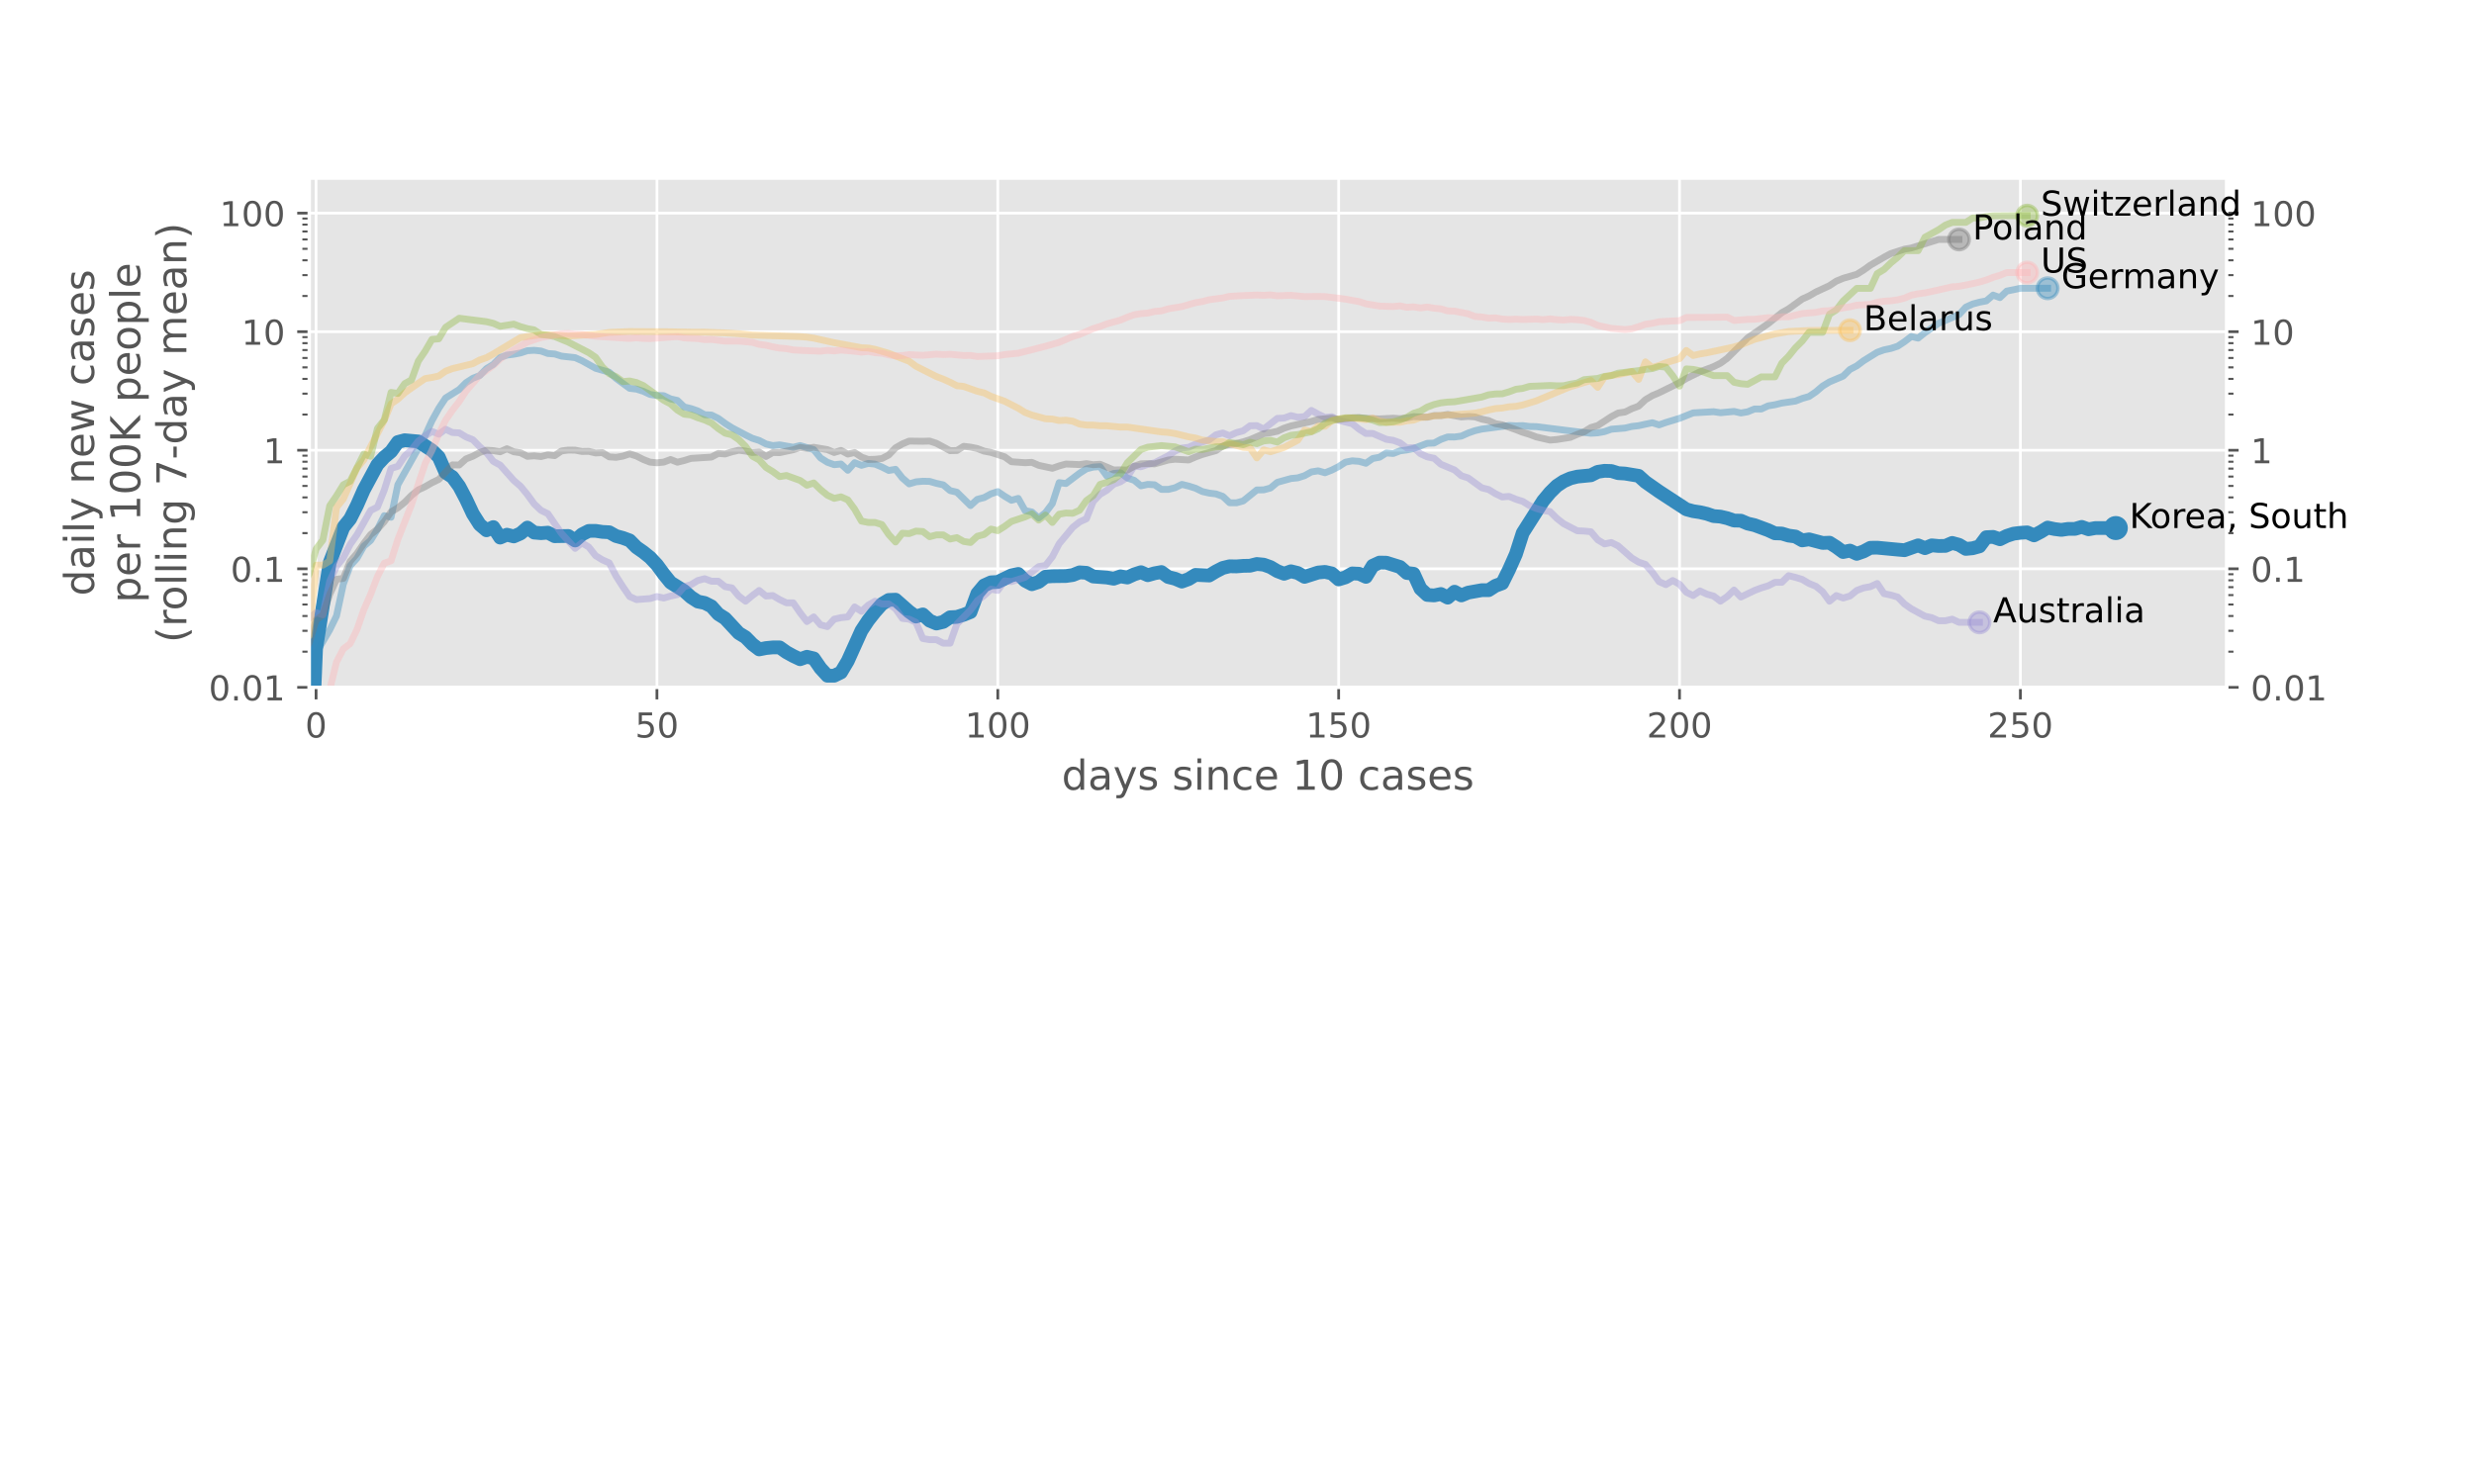 <?xml version="1.0" encoding="utf-8" standalone="no"?>
<!DOCTYPE svg PUBLIC "-//W3C//DTD SVG 1.1//EN"
  "http://www.w3.org/Graphics/SVG/1.1/DTD/svg11.dtd">
<!-- Created with matplotlib (https://matplotlib.org/) -->
<svg height="432pt" version="1.1" viewBox="0 0 720 432" width="720pt" xmlns="http://www.w3.org/2000/svg" xmlns:xlink="http://www.w3.org/1999/xlink">
 <defs>
  <style type="text/css">
*{stroke-linecap:butt;stroke-linejoin:round;}
  </style>
 </defs>
 <g id="figure_1">
  <g id="patch_1">
   <path d="M 0 432 
L 720 432 
L 720 0 
L 0 0 
z
" style="fill:#ffffff;"/>
  </g>
  <g id="axes_1">
   <g id="patch_2">
    <path d="M 90 200.095 
L 648 200.095 
L 648 51.84 
L 90 51.84 
z
" style="fill:#e5e5e5;"/>
   </g>
   <g id="matplotlib.axis_1">
    <g id="xtick_1">
     <g id="line2d_1">
      <path clip-path="url(#p72378fa70a)" d="M 91.984 200.095 
L 91.984 51.84 
" style="fill:none;stroke:#ffffff;stroke-linecap:square;stroke-width:0.8;"/>
     </g>
     <g id="line2d_2">
      <defs>
       <path d="M 0 0 
L 0 3.5 
" id="m2c24a6e668" style="stroke:#555555;stroke-width:0.8;"/>
      </defs>
      <g>
       <use style="fill:#555555;stroke:#555555;stroke-width:0.8;" x="91.984" xlink:href="#m2c24a6e668" y="200.095"/>
      </g>
     </g>
     <g id="text_1">
      <!-- 0 -->
      <defs>
       <path d="M 31.781 66.406 
Q 24.172 66.406 20.328 58.906 
Q 16.5 51.422 16.5 36.375 
Q 16.5 21.391 20.328 13.891 
Q 24.172 6.391 31.781 6.391 
Q 39.453 6.391 43.281 13.891 
Q 47.125 21.391 47.125 36.375 
Q 47.125 51.422 43.281 58.906 
Q 39.453 66.406 31.781 66.406 
z
M 31.781 74.219 
Q 44.047 74.219 50.516 64.516 
Q 56.984 54.828 56.984 36.375 
Q 56.984 17.969 50.516 8.266 
Q 44.047 -1.422 31.781 -1.422 
Q 19.531 -1.422 13.062 8.266 
Q 6.594 17.969 6.594 36.375 
Q 6.594 54.828 13.062 64.516 
Q 19.531 74.219 31.781 74.219 
z
" id="DejaVuSans-48"/>
      </defs>
      <g style="fill:#555555;" transform="translate(88.803 214.693)scale(0.1 -0.1)">
       <use xlink:href="#DejaVuSans-48"/>
      </g>
     </g>
    </g>
    <g id="xtick_2">
     <g id="line2d_3">
      <path clip-path="url(#p72378fa70a)" d="M 191.184 200.095 
L 191.184 51.84 
" style="fill:none;stroke:#ffffff;stroke-linecap:square;stroke-width:0.8;"/>
     </g>
     <g id="line2d_4">
      <g>
       <use style="fill:#555555;stroke:#555555;stroke-width:0.8;" x="191.184" xlink:href="#m2c24a6e668" y="200.095"/>
      </g>
     </g>
     <g id="text_2">
      <!-- 50 -->
      <defs>
       <path d="M 10.797 72.906 
L 49.516 72.906 
L 49.516 64.594 
L 19.828 64.594 
L 19.828 46.734 
Q 21.969 47.469 24.109 47.828 
Q 26.266 48.188 28.422 48.188 
Q 40.625 48.188 47.75 41.5 
Q 54.891 34.812 54.891 23.391 
Q 54.891 11.625 47.562 5.094 
Q 40.234 -1.422 26.906 -1.422 
Q 22.312 -1.422 17.547 -0.641 
Q 12.797 0.141 7.719 1.703 
L 7.719 11.625 
Q 12.109 9.234 16.797 8.062 
Q 21.484 6.891 26.703 6.891 
Q 35.156 6.891 40.078 11.328 
Q 45.016 15.766 45.016 23.391 
Q 45.016 31 40.078 35.438 
Q 35.156 39.891 26.703 39.891 
Q 22.75 39.891 18.812 39.016 
Q 14.891 38.141 10.797 36.281 
z
" id="DejaVuSans-53"/>
      </defs>
      <g style="fill:#555555;" transform="translate(184.821 214.693)scale(0.1 -0.1)">
       <use xlink:href="#DejaVuSans-53"/>
       <use x="63.623" xlink:href="#DejaVuSans-48"/>
      </g>
     </g>
    </g>
    <g id="xtick_3">
     <g id="line2d_5">
      <path clip-path="url(#p72378fa70a)" d="M 290.384 200.095 
L 290.384 51.84 
" style="fill:none;stroke:#ffffff;stroke-linecap:square;stroke-width:0.8;"/>
     </g>
     <g id="line2d_6">
      <g>
       <use style="fill:#555555;stroke:#555555;stroke-width:0.8;" x="290.384" xlink:href="#m2c24a6e668" y="200.095"/>
      </g>
     </g>
     <g id="text_3">
      <!-- 100 -->
      <defs>
       <path d="M 12.406 8.297 
L 28.516 8.297 
L 28.516 63.922 
L 10.984 60.406 
L 10.984 69.391 
L 28.422 72.906 
L 38.281 72.906 
L 38.281 8.297 
L 54.391 8.297 
L 54.391 0 
L 12.406 0 
z
" id="DejaVuSans-49"/>
      </defs>
      <g style="fill:#555555;" transform="translate(280.84 214.693)scale(0.1 -0.1)">
       <use xlink:href="#DejaVuSans-49"/>
       <use x="63.623" xlink:href="#DejaVuSans-48"/>
       <use x="127.246" xlink:href="#DejaVuSans-48"/>
      </g>
     </g>
    </g>
    <g id="xtick_4">
     <g id="line2d_7">
      <path clip-path="url(#p72378fa70a)" d="M 389.584 200.095 
L 389.584 51.84 
" style="fill:none;stroke:#ffffff;stroke-linecap:square;stroke-width:0.8;"/>
     </g>
     <g id="line2d_8">
      <g>
       <use style="fill:#555555;stroke:#555555;stroke-width:0.8;" x="389.584" xlink:href="#m2c24a6e668" y="200.095"/>
      </g>
     </g>
     <g id="text_4">
      <!-- 150 -->
      <g style="fill:#555555;" transform="translate(380.04 214.693)scale(0.1 -0.1)">
       <use xlink:href="#DejaVuSans-49"/>
       <use x="63.623" xlink:href="#DejaVuSans-53"/>
       <use x="127.246" xlink:href="#DejaVuSans-48"/>
      </g>
     </g>
    </g>
    <g id="xtick_5">
     <g id="line2d_9">
      <path clip-path="url(#p72378fa70a)" d="M 488.784 200.095 
L 488.784 51.84 
" style="fill:none;stroke:#ffffff;stroke-linecap:square;stroke-width:0.8;"/>
     </g>
     <g id="line2d_10">
      <g>
       <use style="fill:#555555;stroke:#555555;stroke-width:0.8;" x="488.784" xlink:href="#m2c24a6e668" y="200.095"/>
      </g>
     </g>
     <g id="text_5">
      <!-- 200 -->
      <defs>
       <path d="M 19.188 8.297 
L 53.609 8.297 
L 53.609 0 
L 7.328 0 
L 7.328 8.297 
Q 12.938 14.109 22.625 23.891 
Q 32.328 33.688 34.812 36.531 
Q 39.547 41.844 41.422 45.531 
Q 43.312 49.219 43.312 52.781 
Q 43.312 58.594 39.234 62.25 
Q 35.156 65.922 28.609 65.922 
Q 23.969 65.922 18.812 64.312 
Q 13.672 62.703 7.812 59.422 
L 7.812 69.391 
Q 13.766 71.781 18.938 73 
Q 24.125 74.219 28.422 74.219 
Q 39.75 74.219 46.484 68.547 
Q 53.219 62.891 53.219 53.422 
Q 53.219 48.922 51.531 44.891 
Q 49.859 40.875 45.406 35.406 
Q 44.188 33.984 37.641 27.219 
Q 31.109 20.453 19.188 8.297 
z
" id="DejaVuSans-50"/>
      </defs>
      <g style="fill:#555555;" transform="translate(479.24 214.693)scale(0.1 -0.1)">
       <use xlink:href="#DejaVuSans-50"/>
       <use x="63.623" xlink:href="#DejaVuSans-48"/>
       <use x="127.246" xlink:href="#DejaVuSans-48"/>
      </g>
     </g>
    </g>
    <g id="xtick_6">
     <g id="line2d_11">
      <path clip-path="url(#p72378fa70a)" d="M 587.984 200.095 
L 587.984 51.84 
" style="fill:none;stroke:#ffffff;stroke-linecap:square;stroke-width:0.8;"/>
     </g>
     <g id="line2d_12">
      <g>
       <use style="fill:#555555;stroke:#555555;stroke-width:0.8;" x="587.984" xlink:href="#m2c24a6e668" y="200.095"/>
      </g>
     </g>
     <g id="text_6">
      <!-- 250 -->
      <g style="fill:#555555;" transform="translate(578.44 214.693)scale(0.1 -0.1)">
       <use xlink:href="#DejaVuSans-50"/>
       <use x="63.623" xlink:href="#DejaVuSans-53"/>
       <use x="127.246" xlink:href="#DejaVuSans-48"/>
      </g>
     </g>
    </g>
    <g id="text_7">
     <!-- days since 10 cases -->
     <defs>
      <path d="M 45.406 46.391 
L 45.406 75.984 
L 54.391 75.984 
L 54.391 0 
L 45.406 0 
L 45.406 8.203 
Q 42.578 3.328 38.25 0.953 
Q 33.938 -1.422 27.875 -1.422 
Q 17.969 -1.422 11.734 6.484 
Q 5.516 14.406 5.516 27.297 
Q 5.516 40.188 11.734 48.094 
Q 17.969 56 27.875 56 
Q 33.938 56 38.25 53.625 
Q 42.578 51.266 45.406 46.391 
z
M 14.797 27.297 
Q 14.797 17.391 18.875 11.75 
Q 22.953 6.109 30.078 6.109 
Q 37.203 6.109 41.297 11.75 
Q 45.406 17.391 45.406 27.297 
Q 45.406 37.203 41.297 42.844 
Q 37.203 48.484 30.078 48.484 
Q 22.953 48.484 18.875 42.844 
Q 14.797 37.203 14.797 27.297 
z
" id="DejaVuSans-100"/>
      <path d="M 34.281 27.484 
Q 23.391 27.484 19.188 25 
Q 14.984 22.516 14.984 16.5 
Q 14.984 11.719 18.141 8.906 
Q 21.297 6.109 26.703 6.109 
Q 34.188 6.109 38.703 11.406 
Q 43.219 16.703 43.219 25.484 
L 43.219 27.484 
z
M 52.203 31.203 
L 52.203 0 
L 43.219 0 
L 43.219 8.297 
Q 40.141 3.328 35.547 0.953 
Q 30.953 -1.422 24.312 -1.422 
Q 15.922 -1.422 10.953 3.297 
Q 6 8.016 6 15.922 
Q 6 25.141 12.172 29.828 
Q 18.359 34.516 30.609 34.516 
L 43.219 34.516 
L 43.219 35.406 
Q 43.219 41.609 39.141 45 
Q 35.062 48.391 27.688 48.391 
Q 23 48.391 18.547 47.266 
Q 14.109 46.141 10.016 43.891 
L 10.016 52.203 
Q 14.938 54.109 19.578 55.047 
Q 24.219 56 28.609 56 
Q 40.484 56 46.344 49.844 
Q 52.203 43.703 52.203 31.203 
z
" id="DejaVuSans-97"/>
      <path d="M 32.172 -5.078 
Q 28.375 -14.844 24.75 -17.812 
Q 21.141 -20.797 15.094 -20.797 
L 7.906 -20.797 
L 7.906 -13.281 
L 13.188 -13.281 
Q 16.891 -13.281 18.938 -11.516 
Q 21 -9.766 23.484 -3.219 
L 25.094 0.875 
L 2.984 54.688 
L 12.5 54.688 
L 29.594 11.922 
L 46.688 54.688 
L 56.203 54.688 
z
" id="DejaVuSans-121"/>
      <path d="M 44.281 53.078 
L 44.281 44.578 
Q 40.484 46.531 36.375 47.5 
Q 32.281 48.484 27.875 48.484 
Q 21.188 48.484 17.844 46.438 
Q 14.5 44.391 14.5 40.281 
Q 14.5 37.156 16.891 35.375 
Q 19.281 33.594 26.516 31.984 
L 29.594 31.297 
Q 39.156 29.25 43.188 25.516 
Q 47.219 21.781 47.219 15.094 
Q 47.219 7.469 41.188 3.016 
Q 35.156 -1.422 24.609 -1.422 
Q 20.219 -1.422 15.453 -0.562 
Q 10.688 0.297 5.422 2 
L 5.422 11.281 
Q 10.406 8.688 15.234 7.391 
Q 20.062 6.109 24.812 6.109 
Q 31.156 6.109 34.562 8.281 
Q 37.984 10.453 37.984 14.406 
Q 37.984 18.062 35.516 20.016 
Q 33.062 21.969 24.703 23.781 
L 21.578 24.516 
Q 13.234 26.266 9.516 29.906 
Q 5.812 33.547 5.812 39.891 
Q 5.812 47.609 11.281 51.797 
Q 16.75 56 26.812 56 
Q 31.781 56 36.172 55.266 
Q 40.578 54.547 44.281 53.078 
z
" id="DejaVuSans-115"/>
      <path id="DejaVuSans-32"/>
      <path d="M 9.422 54.688 
L 18.406 54.688 
L 18.406 0 
L 9.422 0 
z
M 9.422 75.984 
L 18.406 75.984 
L 18.406 64.594 
L 9.422 64.594 
z
" id="DejaVuSans-105"/>
      <path d="M 54.891 33.016 
L 54.891 0 
L 45.906 0 
L 45.906 32.719 
Q 45.906 40.484 42.875 44.328 
Q 39.844 48.188 33.797 48.188 
Q 26.516 48.188 22.312 43.547 
Q 18.109 38.922 18.109 30.906 
L 18.109 0 
L 9.078 0 
L 9.078 54.688 
L 18.109 54.688 
L 18.109 46.188 
Q 21.344 51.125 25.703 53.562 
Q 30.078 56 35.797 56 
Q 45.219 56 50.047 50.172 
Q 54.891 44.344 54.891 33.016 
z
" id="DejaVuSans-110"/>
      <path d="M 48.781 52.594 
L 48.781 44.188 
Q 44.969 46.297 41.141 47.344 
Q 37.312 48.391 33.406 48.391 
Q 24.656 48.391 19.812 42.844 
Q 14.984 37.312 14.984 27.297 
Q 14.984 17.281 19.812 11.734 
Q 24.656 6.203 33.406 6.203 
Q 37.312 6.203 41.141 7.25 
Q 44.969 8.297 48.781 10.406 
L 48.781 2.094 
Q 45.016 0.344 40.984 -0.531 
Q 36.969 -1.422 32.422 -1.422 
Q 20.062 -1.422 12.781 6.344 
Q 5.516 14.109 5.516 27.297 
Q 5.516 40.672 12.859 48.328 
Q 20.219 56 33.016 56 
Q 37.156 56 41.109 55.141 
Q 45.062 54.297 48.781 52.594 
z
" id="DejaVuSans-99"/>
      <path d="M 56.203 29.594 
L 56.203 25.203 
L 14.891 25.203 
Q 15.484 15.922 20.484 11.062 
Q 25.484 6.203 34.422 6.203 
Q 39.594 6.203 44.453 7.469 
Q 49.312 8.734 54.109 11.281 
L 54.109 2.781 
Q 49.266 0.734 44.188 -0.344 
Q 39.109 -1.422 33.891 -1.422 
Q 20.797 -1.422 13.156 6.188 
Q 5.516 13.812 5.516 26.812 
Q 5.516 40.234 12.766 48.109 
Q 20.016 56 32.328 56 
Q 43.359 56 49.781 48.891 
Q 56.203 41.797 56.203 29.594 
z
M 47.219 32.234 
Q 47.125 39.594 43.094 43.984 
Q 39.062 48.391 32.422 48.391 
Q 24.906 48.391 20.391 44.141 
Q 15.875 39.891 15.188 32.172 
z
" id="DejaVuSans-101"/>
     </defs>
     <g style="fill:#555555;" transform="translate(308.977 229.891)scale(0.12 -0.12)">
      <use xlink:href="#DejaVuSans-100"/>
      <use x="63.477" xlink:href="#DejaVuSans-97"/>
      <use x="124.756" xlink:href="#DejaVuSans-121"/>
      <use x="183.936" xlink:href="#DejaVuSans-115"/>
      <use x="236.035" xlink:href="#DejaVuSans-32"/>
      <use x="267.822" xlink:href="#DejaVuSans-115"/>
      <use x="319.922" xlink:href="#DejaVuSans-105"/>
      <use x="347.705" xlink:href="#DejaVuSans-110"/>
      <use x="411.084" xlink:href="#DejaVuSans-99"/>
      <use x="466.064" xlink:href="#DejaVuSans-101"/>
      <use x="527.588" xlink:href="#DejaVuSans-32"/>
      <use x="559.375" xlink:href="#DejaVuSans-49"/>
      <use x="622.998" xlink:href="#DejaVuSans-48"/>
      <use x="686.621" xlink:href="#DejaVuSans-32"/>
      <use x="718.408" xlink:href="#DejaVuSans-99"/>
      <use x="773.389" xlink:href="#DejaVuSans-97"/>
      <use x="834.668" xlink:href="#DejaVuSans-115"/>
      <use x="886.768" xlink:href="#DejaVuSans-101"/>
      <use x="948.291" xlink:href="#DejaVuSans-115"/>
     </g>
    </g>
   </g>
   <g id="matplotlib.axis_2">
    <g id="ytick_1">
     <g id="line2d_13">
      <path clip-path="url(#p72378fa70a)" d="M 90 200.095 
L 648 200.095 
" style="fill:none;stroke:#ffffff;stroke-linecap:square;stroke-width:0.8;"/>
     </g>
     <g id="line2d_14">
      <defs>
       <path d="M 0 0 
L -3.5 0 
" id="mfd2155d914" style="stroke:#555555;stroke-width:0.8;"/>
      </defs>
      <g>
       <use style="fill:#555555;stroke:#555555;stroke-width:0.8;" x="90" xlink:href="#mfd2155d914" y="200.095"/>
      </g>
     </g>
     <g id="line2d_15">
      <defs>
       <path d="M 0 0 
L 3.5 0 
" id="mcbaa5f2346" style="stroke:#555555;stroke-width:0.8;"/>
      </defs>
      <g>
       <use style="fill:#555555;stroke:#555555;stroke-width:0.8;" x="648" xlink:href="#mcbaa5f2346" y="200.095"/>
      </g>
     </g>
     <g id="text_8">
      <!-- 0.01 -->
      <defs>
       <path d="M 10.688 12.406 
L 21 12.406 
L 21 0 
L 10.688 0 
z
" id="DejaVuSans-46"/>
      </defs>
      <g style="fill:#555555;" transform="translate(60.734 203.894)scale(0.1 -0.1)">
       <use xlink:href="#DejaVuSans-48"/>
       <use x="63.623" xlink:href="#DejaVuSans-46"/>
       <use x="95.41" xlink:href="#DejaVuSans-48"/>
       <use x="159.033" xlink:href="#DejaVuSans-49"/>
      </g>
     </g>
     <g id="text_9">
      <!-- 0.01 -->
      <g style="fill:#555555;" transform="translate(655 203.894)scale(0.1 -0.1)">
       <use xlink:href="#DejaVuSans-48"/>
       <use x="63.623" xlink:href="#DejaVuSans-46"/>
       <use x="95.41" xlink:href="#DejaVuSans-48"/>
       <use x="159.033" xlink:href="#DejaVuSans-49"/>
      </g>
     </g>
    </g>
    <g id="ytick_2">
     <g id="line2d_16">
      <path clip-path="url(#p72378fa70a)" d="M 90 165.582 
L 648 165.582 
" style="fill:none;stroke:#ffffff;stroke-linecap:square;stroke-width:0.8;"/>
     </g>
     <g id="line2d_17">
      <g>
       <use style="fill:#555555;stroke:#555555;stroke-width:0.8;" x="90" xlink:href="#mfd2155d914" y="165.582"/>
      </g>
     </g>
     <g id="line2d_18">
      <g>
       <use style="fill:#555555;stroke:#555555;stroke-width:0.8;" x="648" xlink:href="#mcbaa5f2346" y="165.582"/>
      </g>
     </g>
     <g id="text_10">
      <!-- 0.1 -->
      <g style="fill:#555555;" transform="translate(67.097 169.381)scale(0.1 -0.1)">
       <use xlink:href="#DejaVuSans-48"/>
       <use x="63.623" xlink:href="#DejaVuSans-46"/>
       <use x="95.41" xlink:href="#DejaVuSans-49"/>
      </g>
     </g>
     <g id="text_11">
      <!-- 0.1 -->
      <g style="fill:#555555;" transform="translate(655 169.381)scale(0.1 -0.1)">
       <use xlink:href="#DejaVuSans-48"/>
       <use x="63.623" xlink:href="#DejaVuSans-46"/>
       <use x="95.41" xlink:href="#DejaVuSans-49"/>
      </g>
     </g>
    </g>
    <g id="ytick_3">
     <g id="line2d_19">
      <path clip-path="url(#p72378fa70a)" d="M 90 131.069 
L 648 131.069 
" style="fill:none;stroke:#ffffff;stroke-linecap:square;stroke-width:0.8;"/>
     </g>
     <g id="line2d_20">
      <g>
       <use style="fill:#555555;stroke:#555555;stroke-width:0.8;" x="90" xlink:href="#mfd2155d914" y="131.069"/>
      </g>
     </g>
     <g id="line2d_21">
      <g>
       <use style="fill:#555555;stroke:#555555;stroke-width:0.8;" x="648" xlink:href="#mcbaa5f2346" y="131.069"/>
      </g>
     </g>
     <g id="text_12">
      <!-- 1 -->
      <g style="fill:#555555;" transform="translate(76.638 134.868)scale(0.1 -0.1)">
       <use xlink:href="#DejaVuSans-49"/>
      </g>
     </g>
     <g id="text_13">
      <!-- 1 -->
      <g style="fill:#555555;" transform="translate(655 134.868)scale(0.1 -0.1)">
       <use xlink:href="#DejaVuSans-49"/>
      </g>
     </g>
    </g>
    <g id="ytick_4">
     <g id="line2d_22">
      <path clip-path="url(#p72378fa70a)" d="M 90 96.556 
L 648 96.556 
" style="fill:none;stroke:#ffffff;stroke-linecap:square;stroke-width:0.8;"/>
     </g>
     <g id="line2d_23">
      <g>
       <use style="fill:#555555;stroke:#555555;stroke-width:0.8;" x="90" xlink:href="#mfd2155d914" y="96.556"/>
      </g>
     </g>
     <g id="line2d_24">
      <g>
       <use style="fill:#555555;stroke:#555555;stroke-width:0.8;" x="648" xlink:href="#mcbaa5f2346" y="96.556"/>
      </g>
     </g>
     <g id="text_14">
      <!-- 10 -->
      <g style="fill:#555555;" transform="translate(70.275 100.355)scale(0.1 -0.1)">
       <use xlink:href="#DejaVuSans-49"/>
       <use x="63.623" xlink:href="#DejaVuSans-48"/>
      </g>
     </g>
     <g id="text_15">
      <!-- 10 -->
      <g style="fill:#555555;" transform="translate(655 100.355)scale(0.1 -0.1)">
       <use xlink:href="#DejaVuSans-49"/>
       <use x="63.623" xlink:href="#DejaVuSans-48"/>
      </g>
     </g>
    </g>
    <g id="ytick_5">
     <g id="line2d_25">
      <path clip-path="url(#p72378fa70a)" d="M 90 62.043 
L 648 62.043 
" style="fill:none;stroke:#ffffff;stroke-linecap:square;stroke-width:0.8;"/>
     </g>
     <g id="line2d_26">
      <g>
       <use style="fill:#555555;stroke:#555555;stroke-width:0.8;" x="90" xlink:href="#mfd2155d914" y="62.043"/>
      </g>
     </g>
     <g id="line2d_27">
      <g>
       <use style="fill:#555555;stroke:#555555;stroke-width:0.8;" x="648" xlink:href="#mcbaa5f2346" y="62.043"/>
      </g>
     </g>
     <g id="text_16">
      <!-- 100 -->
      <g style="fill:#555555;" transform="translate(63.913 65.842)scale(0.1 -0.1)">
       <use xlink:href="#DejaVuSans-49"/>
       <use x="63.623" xlink:href="#DejaVuSans-48"/>
       <use x="127.246" xlink:href="#DejaVuSans-48"/>
      </g>
     </g>
     <g id="text_17">
      <!-- 100 -->
      <g style="fill:#555555;" transform="translate(655 65.842)scale(0.1 -0.1)">
       <use xlink:href="#DejaVuSans-49"/>
       <use x="63.623" xlink:href="#DejaVuSans-48"/>
       <use x="127.246" xlink:href="#DejaVuSans-48"/>
      </g>
     </g>
    </g>
    <g id="ytick_6">
     <g id="line2d_28">
      <defs>
       <path d="M 0 0 
L -2 0 
" id="m0b34f96455" style="stroke:#555555;stroke-width:0.6;"/>
      </defs>
      <g>
       <use style="fill:#555555;stroke:#555555;stroke-width:0.6;" x="90" xlink:href="#m0b34f96455" y="189.705"/>
      </g>
     </g>
     <g id="line2d_29">
      <defs>
       <path d="M 0 0 
L 2 0 
" id="me6205c501f" style="stroke:#555555;stroke-width:0.6;"/>
      </defs>
      <g>
       <use style="fill:#555555;stroke:#555555;stroke-width:0.6;" x="648" xlink:href="#me6205c501f" y="189.705"/>
      </g>
     </g>
    </g>
    <g id="ytick_7">
     <g id="line2d_30">
      <g>
       <use style="fill:#555555;stroke:#555555;stroke-width:0.6;" x="90" xlink:href="#m0b34f96455" y="183.628"/>
      </g>
     </g>
     <g id="line2d_31">
      <g>
       <use style="fill:#555555;stroke:#555555;stroke-width:0.6;" x="648" xlink:href="#me6205c501f" y="183.628"/>
      </g>
     </g>
    </g>
    <g id="ytick_8">
     <g id="line2d_32">
      <g>
       <use style="fill:#555555;stroke:#555555;stroke-width:0.6;" x="90" xlink:href="#m0b34f96455" y="179.316"/>
      </g>
     </g>
     <g id="line2d_33">
      <g>
       <use style="fill:#555555;stroke:#555555;stroke-width:0.6;" x="648" xlink:href="#me6205c501f" y="179.316"/>
      </g>
     </g>
    </g>
    <g id="ytick_9">
     <g id="line2d_34">
      <g>
       <use style="fill:#555555;stroke:#555555;stroke-width:0.6;" x="90" xlink:href="#m0b34f96455" y="175.971"/>
      </g>
     </g>
     <g id="line2d_35">
      <g>
       <use style="fill:#555555;stroke:#555555;stroke-width:0.6;" x="648" xlink:href="#me6205c501f" y="175.971"/>
      </g>
     </g>
    </g>
    <g id="ytick_10">
     <g id="line2d_36">
      <g>
       <use style="fill:#555555;stroke:#555555;stroke-width:0.6;" x="90" xlink:href="#m0b34f96455" y="173.238"/>
      </g>
     </g>
     <g id="line2d_37">
      <g>
       <use style="fill:#555555;stroke:#555555;stroke-width:0.6;" x="648" xlink:href="#me6205c501f" y="173.238"/>
      </g>
     </g>
    </g>
    <g id="ytick_11">
     <g id="line2d_38">
      <g>
       <use style="fill:#555555;stroke:#555555;stroke-width:0.6;" x="90" xlink:href="#m0b34f96455" y="170.928"/>
      </g>
     </g>
     <g id="line2d_39">
      <g>
       <use style="fill:#555555;stroke:#555555;stroke-width:0.6;" x="648" xlink:href="#me6205c501f" y="170.928"/>
      </g>
     </g>
    </g>
    <g id="ytick_12">
     <g id="line2d_40">
      <g>
       <use style="fill:#555555;stroke:#555555;stroke-width:0.6;" x="90" xlink:href="#m0b34f96455" y="168.926"/>
      </g>
     </g>
     <g id="line2d_41">
      <g>
       <use style="fill:#555555;stroke:#555555;stroke-width:0.6;" x="648" xlink:href="#me6205c501f" y="168.926"/>
      </g>
     </g>
    </g>
    <g id="ytick_13">
     <g id="line2d_42">
      <g>
       <use style="fill:#555555;stroke:#555555;stroke-width:0.6;" x="90" xlink:href="#m0b34f96455" y="167.161"/>
      </g>
     </g>
     <g id="line2d_43">
      <g>
       <use style="fill:#555555;stroke:#555555;stroke-width:0.6;" x="648" xlink:href="#me6205c501f" y="167.161"/>
      </g>
     </g>
    </g>
    <g id="ytick_14">
     <g id="line2d_44">
      <g>
       <use style="fill:#555555;stroke:#555555;stroke-width:0.6;" x="90" xlink:href="#m0b34f96455" y="155.192"/>
      </g>
     </g>
     <g id="line2d_45">
      <g>
       <use style="fill:#555555;stroke:#555555;stroke-width:0.6;" x="648" xlink:href="#me6205c501f" y="155.192"/>
      </g>
     </g>
    </g>
    <g id="ytick_15">
     <g id="line2d_46">
      <g>
       <use style="fill:#555555;stroke:#555555;stroke-width:0.6;" x="90" xlink:href="#m0b34f96455" y="149.115"/>
      </g>
     </g>
     <g id="line2d_47">
      <g>
       <use style="fill:#555555;stroke:#555555;stroke-width:0.6;" x="648" xlink:href="#me6205c501f" y="149.115"/>
      </g>
     </g>
    </g>
    <g id="ytick_16">
     <g id="line2d_48">
      <g>
       <use style="fill:#555555;stroke:#555555;stroke-width:0.6;" x="90" xlink:href="#m0b34f96455" y="144.803"/>
      </g>
     </g>
     <g id="line2d_49">
      <g>
       <use style="fill:#555555;stroke:#555555;stroke-width:0.6;" x="648" xlink:href="#me6205c501f" y="144.803"/>
      </g>
     </g>
    </g>
    <g id="ytick_17">
     <g id="line2d_50">
      <g>
       <use style="fill:#555555;stroke:#555555;stroke-width:0.6;" x="90" xlink:href="#m0b34f96455" y="141.458"/>
      </g>
     </g>
     <g id="line2d_51">
      <g>
       <use style="fill:#555555;stroke:#555555;stroke-width:0.6;" x="648" xlink:href="#me6205c501f" y="141.458"/>
      </g>
     </g>
    </g>
    <g id="ytick_18">
     <g id="line2d_52">
      <g>
       <use style="fill:#555555;stroke:#555555;stroke-width:0.6;" x="90" xlink:href="#m0b34f96455" y="138.725"/>
      </g>
     </g>
     <g id="line2d_53">
      <g>
       <use style="fill:#555555;stroke:#555555;stroke-width:0.6;" x="648" xlink:href="#me6205c501f" y="138.725"/>
      </g>
     </g>
    </g>
    <g id="ytick_19">
     <g id="line2d_54">
      <g>
       <use style="fill:#555555;stroke:#555555;stroke-width:0.6;" x="90" xlink:href="#m0b34f96455" y="136.415"/>
      </g>
     </g>
     <g id="line2d_55">
      <g>
       <use style="fill:#555555;stroke:#555555;stroke-width:0.6;" x="648" xlink:href="#me6205c501f" y="136.415"/>
      </g>
     </g>
    </g>
    <g id="ytick_20">
     <g id="line2d_56">
      <g>
       <use style="fill:#555555;stroke:#555555;stroke-width:0.6;" x="90" xlink:href="#m0b34f96455" y="134.413"/>
      </g>
     </g>
     <g id="line2d_57">
      <g>
       <use style="fill:#555555;stroke:#555555;stroke-width:0.6;" x="648" xlink:href="#me6205c501f" y="134.413"/>
      </g>
     </g>
    </g>
    <g id="ytick_21">
     <g id="line2d_58">
      <g>
       <use style="fill:#555555;stroke:#555555;stroke-width:0.6;" x="90" xlink:href="#m0b34f96455" y="132.648"/>
      </g>
     </g>
     <g id="line2d_59">
      <g>
       <use style="fill:#555555;stroke:#555555;stroke-width:0.6;" x="648" xlink:href="#me6205c501f" y="132.648"/>
      </g>
     </g>
    </g>
    <g id="ytick_22">
     <g id="line2d_60">
      <g>
       <use style="fill:#555555;stroke:#555555;stroke-width:0.6;" x="90" xlink:href="#m0b34f96455" y="120.679"/>
      </g>
     </g>
     <g id="line2d_61">
      <g>
       <use style="fill:#555555;stroke:#555555;stroke-width:0.6;" x="648" xlink:href="#me6205c501f" y="120.679"/>
      </g>
     </g>
    </g>
    <g id="ytick_23">
     <g id="line2d_62">
      <g>
       <use style="fill:#555555;stroke:#555555;stroke-width:0.6;" x="90" xlink:href="#m0b34f96455" y="114.602"/>
      </g>
     </g>
     <g id="line2d_63">
      <g>
       <use style="fill:#555555;stroke:#555555;stroke-width:0.6;" x="648" xlink:href="#me6205c501f" y="114.602"/>
      </g>
     </g>
    </g>
    <g id="ytick_24">
     <g id="line2d_64">
      <g>
       <use style="fill:#555555;stroke:#555555;stroke-width:0.6;" x="90" xlink:href="#m0b34f96455" y="110.29"/>
      </g>
     </g>
     <g id="line2d_65">
      <g>
       <use style="fill:#555555;stroke:#555555;stroke-width:0.6;" x="648" xlink:href="#me6205c501f" y="110.29"/>
      </g>
     </g>
    </g>
    <g id="ytick_25">
     <g id="line2d_66">
      <g>
       <use style="fill:#555555;stroke:#555555;stroke-width:0.6;" x="90" xlink:href="#m0b34f96455" y="106.945"/>
      </g>
     </g>
     <g id="line2d_67">
      <g>
       <use style="fill:#555555;stroke:#555555;stroke-width:0.6;" x="648" xlink:href="#me6205c501f" y="106.945"/>
      </g>
     </g>
    </g>
    <g id="ytick_26">
     <g id="line2d_68">
      <g>
       <use style="fill:#555555;stroke:#555555;stroke-width:0.6;" x="90" xlink:href="#m0b34f96455" y="104.212"/>
      </g>
     </g>
     <g id="line2d_69">
      <g>
       <use style="fill:#555555;stroke:#555555;stroke-width:0.6;" x="648" xlink:href="#me6205c501f" y="104.212"/>
      </g>
     </g>
    </g>
    <g id="ytick_27">
     <g id="line2d_70">
      <g>
       <use style="fill:#555555;stroke:#555555;stroke-width:0.6;" x="90" xlink:href="#m0b34f96455" y="101.902"/>
      </g>
     </g>
     <g id="line2d_71">
      <g>
       <use style="fill:#555555;stroke:#555555;stroke-width:0.6;" x="648" xlink:href="#me6205c501f" y="101.902"/>
      </g>
     </g>
    </g>
    <g id="ytick_28">
     <g id="line2d_72">
      <g>
       <use style="fill:#555555;stroke:#555555;stroke-width:0.6;" x="90" xlink:href="#m0b34f96455" y="99.9"/>
      </g>
     </g>
     <g id="line2d_73">
      <g>
       <use style="fill:#555555;stroke:#555555;stroke-width:0.6;" x="648" xlink:href="#me6205c501f" y="99.9"/>
      </g>
     </g>
    </g>
    <g id="ytick_29">
     <g id="line2d_74">
      <g>
       <use style="fill:#555555;stroke:#555555;stroke-width:0.6;" x="90" xlink:href="#m0b34f96455" y="98.135"/>
      </g>
     </g>
     <g id="line2d_75">
      <g>
       <use style="fill:#555555;stroke:#555555;stroke-width:0.6;" x="648" xlink:href="#me6205c501f" y="98.135"/>
      </g>
     </g>
    </g>
    <g id="ytick_30">
     <g id="line2d_76">
      <g>
       <use style="fill:#555555;stroke:#555555;stroke-width:0.6;" x="90" xlink:href="#m0b34f96455" y="86.166"/>
      </g>
     </g>
     <g id="line2d_77">
      <g>
       <use style="fill:#555555;stroke:#555555;stroke-width:0.6;" x="648" xlink:href="#me6205c501f" y="86.166"/>
      </g>
     </g>
    </g>
    <g id="ytick_31">
     <g id="line2d_78">
      <g>
       <use style="fill:#555555;stroke:#555555;stroke-width:0.6;" x="90" xlink:href="#m0b34f96455" y="80.089"/>
      </g>
     </g>
     <g id="line2d_79">
      <g>
       <use style="fill:#555555;stroke:#555555;stroke-width:0.6;" x="648" xlink:href="#me6205c501f" y="80.089"/>
      </g>
     </g>
    </g>
    <g id="ytick_32">
     <g id="line2d_80">
      <g>
       <use style="fill:#555555;stroke:#555555;stroke-width:0.6;" x="90" xlink:href="#m0b34f96455" y="75.777"/>
      </g>
     </g>
     <g id="line2d_81">
      <g>
       <use style="fill:#555555;stroke:#555555;stroke-width:0.6;" x="648" xlink:href="#me6205c501f" y="75.777"/>
      </g>
     </g>
    </g>
    <g id="ytick_33">
     <g id="line2d_82">
      <g>
       <use style="fill:#555555;stroke:#555555;stroke-width:0.6;" x="90" xlink:href="#m0b34f96455" y="72.432"/>
      </g>
     </g>
     <g id="line2d_83">
      <g>
       <use style="fill:#555555;stroke:#555555;stroke-width:0.6;" x="648" xlink:href="#me6205c501f" y="72.432"/>
      </g>
     </g>
    </g>
    <g id="ytick_34">
     <g id="line2d_84">
      <g>
       <use style="fill:#555555;stroke:#555555;stroke-width:0.6;" x="90" xlink:href="#m0b34f96455" y="69.699"/>
      </g>
     </g>
     <g id="line2d_85">
      <g>
       <use style="fill:#555555;stroke:#555555;stroke-width:0.6;" x="648" xlink:href="#me6205c501f" y="69.699"/>
      </g>
     </g>
    </g>
    <g id="ytick_35">
     <g id="line2d_86">
      <g>
       <use style="fill:#555555;stroke:#555555;stroke-width:0.6;" x="90" xlink:href="#m0b34f96455" y="67.389"/>
      </g>
     </g>
     <g id="line2d_87">
      <g>
       <use style="fill:#555555;stroke:#555555;stroke-width:0.6;" x="648" xlink:href="#me6205c501f" y="67.389"/>
      </g>
     </g>
    </g>
    <g id="ytick_36">
     <g id="line2d_88">
      <g>
       <use style="fill:#555555;stroke:#555555;stroke-width:0.6;" x="90" xlink:href="#m0b34f96455" y="65.387"/>
      </g>
     </g>
     <g id="line2d_89">
      <g>
       <use style="fill:#555555;stroke:#555555;stroke-width:0.6;" x="648" xlink:href="#me6205c501f" y="65.387"/>
      </g>
     </g>
    </g>
    <g id="ytick_37">
     <g id="line2d_90">
      <g>
       <use style="fill:#555555;stroke:#555555;stroke-width:0.6;" x="90" xlink:href="#m0b34f96455" y="63.622"/>
      </g>
     </g>
     <g id="line2d_91">
      <g>
       <use style="fill:#555555;stroke:#555555;stroke-width:0.6;" x="648" xlink:href="#me6205c501f" y="63.622"/>
      </g>
     </g>
    </g>
    <g id="text_18">
     <!-- daily new cases -->
     <defs>
      <path d="M 9.422 75.984 
L 18.406 75.984 
L 18.406 0 
L 9.422 0 
z
" id="DejaVuSans-108"/>
      <path d="M 4.203 54.688 
L 13.188 54.688 
L 24.422 12.016 
L 35.594 54.688 
L 46.188 54.688 
L 57.422 12.016 
L 68.609 54.688 
L 77.594 54.688 
L 63.281 0 
L 52.688 0 
L 40.922 44.828 
L 29.109 0 
L 18.5 0 
z
" id="DejaVuSans-119"/>
     </defs>
     <g style="fill:#555555;" transform="translate(27.364 173.472)rotate(-90)scale(0.12 -0.12)">
      <use xlink:href="#DejaVuSans-100"/>
      <use x="63.477" xlink:href="#DejaVuSans-97"/>
      <use x="124.756" xlink:href="#DejaVuSans-105"/>
      <use x="152.539" xlink:href="#DejaVuSans-108"/>
      <use x="180.322" xlink:href="#DejaVuSans-121"/>
      <use x="239.502" xlink:href="#DejaVuSans-32"/>
      <use x="271.289" xlink:href="#DejaVuSans-110"/>
      <use x="334.668" xlink:href="#DejaVuSans-101"/>
      <use x="396.191" xlink:href="#DejaVuSans-119"/>
      <use x="477.979" xlink:href="#DejaVuSans-32"/>
      <use x="509.766" xlink:href="#DejaVuSans-99"/>
      <use x="564.746" xlink:href="#DejaVuSans-97"/>
      <use x="626.025" xlink:href="#DejaVuSans-115"/>
      <use x="678.125" xlink:href="#DejaVuSans-101"/>
      <use x="739.648" xlink:href="#DejaVuSans-115"/>
     </g>
     <!-- per 100K people -->
     <defs>
      <path d="M 18.109 8.203 
L 18.109 -20.797 
L 9.078 -20.797 
L 9.078 54.688 
L 18.109 54.688 
L 18.109 46.391 
Q 20.953 51.266 25.266 53.625 
Q 29.594 56 35.594 56 
Q 45.562 56 51.781 48.094 
Q 58.016 40.188 58.016 27.297 
Q 58.016 14.406 51.781 6.484 
Q 45.562 -1.422 35.594 -1.422 
Q 29.594 -1.422 25.266 0.953 
Q 20.953 3.328 18.109 8.203 
z
M 48.688 27.297 
Q 48.688 37.203 44.609 42.844 
Q 40.531 48.484 33.406 48.484 
Q 26.266 48.484 22.188 42.844 
Q 18.109 37.203 18.109 27.297 
Q 18.109 17.391 22.188 11.75 
Q 26.266 6.109 33.406 6.109 
Q 40.531 6.109 44.609 11.75 
Q 48.688 17.391 48.688 27.297 
z
" id="DejaVuSans-112"/>
      <path d="M 41.109 46.297 
Q 39.594 47.172 37.812 47.578 
Q 36.031 48 33.891 48 
Q 26.266 48 22.188 43.047 
Q 18.109 38.094 18.109 28.812 
L 18.109 0 
L 9.078 0 
L 9.078 54.688 
L 18.109 54.688 
L 18.109 46.188 
Q 20.953 51.172 25.484 53.578 
Q 30.031 56 36.531 56 
Q 37.453 56 38.578 55.875 
Q 39.703 55.766 41.062 55.516 
z
" id="DejaVuSans-114"/>
      <path d="M 9.812 72.906 
L 19.672 72.906 
L 19.672 42.094 
L 52.391 72.906 
L 65.094 72.906 
L 28.906 38.922 
L 67.672 0 
L 54.688 0 
L 19.672 35.109 
L 19.672 0 
L 9.812 0 
z
" id="DejaVuSans-75"/>
      <path d="M 30.609 48.391 
Q 23.391 48.391 19.188 42.75 
Q 14.984 37.109 14.984 27.297 
Q 14.984 17.484 19.156 11.844 
Q 23.344 6.203 30.609 6.203 
Q 37.797 6.203 41.984 11.859 
Q 46.188 17.531 46.188 27.297 
Q 46.188 37.016 41.984 42.703 
Q 37.797 48.391 30.609 48.391 
z
M 30.609 56 
Q 42.328 56 49.016 48.375 
Q 55.719 40.766 55.719 27.297 
Q 55.719 13.875 49.016 6.219 
Q 42.328 -1.422 30.609 -1.422 
Q 18.844 -1.422 12.172 6.219 
Q 5.516 13.875 5.516 27.297 
Q 5.516 40.766 12.172 48.375 
Q 18.844 56 30.609 56 
z
" id="DejaVuSans-111"/>
     </defs>
     <g style="fill:#555555;" transform="translate(40.801 175.476)rotate(-90)scale(0.12 -0.12)">
      <use xlink:href="#DejaVuSans-112"/>
      <use x="63.477" xlink:href="#DejaVuSans-101"/>
      <use x="125" xlink:href="#DejaVuSans-114"/>
      <use x="166.113" xlink:href="#DejaVuSans-32"/>
      <use x="197.9" xlink:href="#DejaVuSans-49"/>
      <use x="261.523" xlink:href="#DejaVuSans-48"/>
      <use x="325.146" xlink:href="#DejaVuSans-48"/>
      <use x="388.77" xlink:href="#DejaVuSans-75"/>
      <use x="454.346" xlink:href="#DejaVuSans-32"/>
      <use x="486.133" xlink:href="#DejaVuSans-112"/>
      <use x="549.609" xlink:href="#DejaVuSans-101"/>
      <use x="611.133" xlink:href="#DejaVuSans-111"/>
      <use x="672.314" xlink:href="#DejaVuSans-112"/>
      <use x="735.791" xlink:href="#DejaVuSans-108"/>
      <use x="763.574" xlink:href="#DejaVuSans-101"/>
     </g>
     <!-- (rolling 7-day mean) -->
     <defs>
      <path d="M 31 75.875 
Q 24.469 64.656 21.281 53.656 
Q 18.109 42.672 18.109 31.391 
Q 18.109 20.125 21.312 9.062 
Q 24.516 -2 31 -13.188 
L 23.188 -13.188 
Q 15.875 -1.703 12.234 9.375 
Q 8.594 20.453 8.594 31.391 
Q 8.594 42.281 12.203 53.312 
Q 15.828 64.359 23.188 75.875 
z
" id="DejaVuSans-40"/>
      <path d="M 45.406 27.984 
Q 45.406 37.75 41.375 43.109 
Q 37.359 48.484 30.078 48.484 
Q 22.859 48.484 18.828 43.109 
Q 14.797 37.75 14.797 27.984 
Q 14.797 18.266 18.828 12.891 
Q 22.859 7.516 30.078 7.516 
Q 37.359 7.516 41.375 12.891 
Q 45.406 18.266 45.406 27.984 
z
M 54.391 6.781 
Q 54.391 -7.172 48.188 -13.984 
Q 42 -20.797 29.203 -20.797 
Q 24.469 -20.797 20.266 -20.094 
Q 16.062 -19.391 12.109 -17.922 
L 12.109 -9.188 
Q 16.062 -11.328 19.922 -12.344 
Q 23.781 -13.375 27.781 -13.375 
Q 36.625 -13.375 41.016 -8.766 
Q 45.406 -4.156 45.406 5.172 
L 45.406 9.625 
Q 42.625 4.781 38.281 2.391 
Q 33.938 0 27.875 0 
Q 17.828 0 11.672 7.656 
Q 5.516 15.328 5.516 27.984 
Q 5.516 40.672 11.672 48.328 
Q 17.828 56 27.875 56 
Q 33.938 56 38.281 53.609 
Q 42.625 51.219 45.406 46.391 
L 45.406 54.688 
L 54.391 54.688 
z
" id="DejaVuSans-103"/>
      <path d="M 8.203 72.906 
L 55.078 72.906 
L 55.078 68.703 
L 28.609 0 
L 18.312 0 
L 43.219 64.594 
L 8.203 64.594 
z
" id="DejaVuSans-55"/>
      <path d="M 4.891 31.391 
L 31.203 31.391 
L 31.203 23.391 
L 4.891 23.391 
z
" id="DejaVuSans-45"/>
      <path d="M 52 44.188 
Q 55.375 50.25 60.062 53.125 
Q 64.75 56 71.094 56 
Q 79.641 56 84.281 50.016 
Q 88.922 44.047 88.922 33.016 
L 88.922 0 
L 79.891 0 
L 79.891 32.719 
Q 79.891 40.578 77.094 44.375 
Q 74.312 48.188 68.609 48.188 
Q 61.625 48.188 57.562 43.547 
Q 53.516 38.922 53.516 30.906 
L 53.516 0 
L 44.484 0 
L 44.484 32.719 
Q 44.484 40.625 41.703 44.406 
Q 38.922 48.188 33.109 48.188 
Q 26.219 48.188 22.156 43.531 
Q 18.109 38.875 18.109 30.906 
L 18.109 0 
L 9.078 0 
L 9.078 54.688 
L 18.109 54.688 
L 18.109 46.188 
Q 21.188 51.219 25.484 53.609 
Q 29.781 56 35.688 56 
Q 41.656 56 45.828 52.969 
Q 50 49.953 52 44.188 
z
" id="DejaVuSans-109"/>
      <path d="M 8.016 75.875 
L 15.828 75.875 
Q 23.141 64.359 26.781 53.312 
Q 30.422 42.281 30.422 31.391 
Q 30.422 20.453 26.781 9.375 
Q 23.141 -1.703 15.828 -13.188 
L 8.016 -13.188 
Q 14.5 -2 17.703 9.062 
Q 20.906 20.125 20.906 31.391 
Q 20.906 42.672 17.703 53.656 
Q 14.5 64.656 8.016 75.875 
z
" id="DejaVuSans-41"/>
     </defs>
     <g style="fill:#555555;" transform="translate(54.239 187.113)rotate(-90)scale(0.12 -0.12)">
      <use xlink:href="#DejaVuSans-40"/>
      <use x="39.014" xlink:href="#DejaVuSans-114"/>
      <use x="77.877" xlink:href="#DejaVuSans-111"/>
      <use x="139.059" xlink:href="#DejaVuSans-108"/>
      <use x="166.842" xlink:href="#DejaVuSans-108"/>
      <use x="194.625" xlink:href="#DejaVuSans-105"/>
      <use x="222.408" xlink:href="#DejaVuSans-110"/>
      <use x="285.787" xlink:href="#DejaVuSans-103"/>
      <use x="349.264" xlink:href="#DejaVuSans-32"/>
      <use x="381.051" xlink:href="#DejaVuSans-55"/>
      <use x="444.674" xlink:href="#DejaVuSans-45"/>
      <use x="480.758" xlink:href="#DejaVuSans-100"/>
      <use x="544.234" xlink:href="#DejaVuSans-97"/>
      <use x="605.514" xlink:href="#DejaVuSans-121"/>
      <use x="664.693" xlink:href="#DejaVuSans-32"/>
      <use x="696.48" xlink:href="#DejaVuSans-109"/>
      <use x="793.893" xlink:href="#DejaVuSans-101"/>
      <use x="855.416" xlink:href="#DejaVuSans-97"/>
      <use x="916.695" xlink:href="#DejaVuSans-110"/>
      <use x="980.074" xlink:href="#DejaVuSans-41"/>
     </g>
    </g>
   </g>
   <g id="line2d_92">
    <path clip-path="url(#p72378fa70a)" d="M 48.336 237.294 
L 50.32 237.294 
L 52.304 220.827 
L 54.288 219.248 
L 56.272 216.515 
L 58.256 217.819 
L 60.24 216.515 
L 64.208 209.627 
L 66.192 215.315 
L 68.176 216.515 
L 70.16 219.248 
L 72.144 216.515 
L 74.128 216.515 
L 76.112 220.827 
L 78.096 229.637 
L 80.08 232.982 
L 84.048 232.982 
L 86.032 237.294 
L 90 237.294 
L 91.984 188.848 
L 95.952 163.77 
L 99.92 153.51 
L 101.904 151.054 
L 103.888 147.119 
L 105.872 142.607 
L 109.84 135.24 
L 111.824 133.1 
L 113.808 131.436 
L 115.792 128.679 
L 117.776 128.151 
L 121.744 128.513 
L 125.712 131.114 
L 127.696 133.057 
L 129.68 137.562 
L 131.664 138.86 
L 133.648 141.571 
L 135.632 145.329 
L 137.616 149.562 
L 139.6 152.693 
L 141.584 154.375 
L 143.568 153.436 
L 145.552 156.495 
L 147.536 155.654 
L 149.52 156.157 
L 151.504 155.292 
L 153.488 153.585 
L 155.472 155.042 
L 157.456 155.208 
L 159.44 155.063 
L 161.424 156.091 
L 165.392 156.024 
L 167.376 157.339 
L 169.36 155.568 
L 171.344 154.554 
L 173.328 154.534 
L 175.312 154.837 
L 177.296 154.939 
L 179.28 156.046 
L 181.264 156.587 
L 183.248 157.315 
L 185.232 159.319 
L 187.216 160.701 
L 189.2 162.291 
L 191.184 164.412 
L 193.168 167.114 
L 195.152 169.572 
L 199.12 172.056 
L 201.104 173.83 
L 203.088 175.114 
L 205.072 175.514 
L 207.056 176.519 
L 209.04 178.758 
L 211.024 180.016 
L 214.992 184.292 
L 216.976 185.504 
L 218.96 187.528 
L 220.944 189.047 
L 222.928 188.652 
L 224.912 188.459 
L 226.896 188.459 
L 228.88 189.868 
L 230.864 190.963 
L 232.848 191.9 
L 234.832 191.192 
L 236.816 191.66 
L 238.8 194.536 
L 240.784 196.703 
L 242.768 196.703 
L 244.752 195.736 
L 246.736 192.391 
L 250.704 183.581 
L 252.688 180.573 
L 254.672 178.069 
L 256.656 175.841 
L 258.64 174.648 
L 260.624 174.572 
L 264.592 178.069 
L 266.576 179.479 
L 268.56 178.858 
L 270.544 180.687 
L 272.528 181.51 
L 274.512 181.035 
L 276.496 179.691 
L 278.48 179.585 
L 280.464 178.96 
L 282.448 178.166 
L 284.432 172.781 
L 286.416 170.413 
L 288.4 169.518 
L 290.384 169.409 
L 294.352 167.489 
L 296.336 167.068 
L 298.32 169.037 
L 300.304 170.071 
L 302.288 169.409 
L 304.272 167.873 
L 306.256 167.728 
L 310.224 167.68 
L 312.208 167.394 
L 314.192 166.614 
L 316.176 166.749 
L 318.16 167.825 
L 322.128 168.119 
L 324.112 168.469 
L 326.096 167.776 
L 328.08 168.119 
L 330.064 167.207 
L 332.048 166.569 
L 334.032 167.442 
L 336.016 166.885 
L 338 166.525 
L 339.984 167.971 
L 341.968 168.469 
L 343.952 169.302 
L 345.936 168.571 
L 347.92 167.347 
L 351.888 167.537 
L 353.872 166.348 
L 355.856 165.328 
L 357.84 164.843 
L 359.824 164.883 
L 361.808 164.725 
L 363.792 164.685 
L 365.776 164.182 
L 367.76 164.374 
L 369.744 165.084 
L 371.728 166.26 
L 373.712 167.022 
L 375.696 166.304 
L 377.68 166.794 
L 379.664 167.922 
L 383.632 166.659 
L 385.616 166.48 
L 387.6 166.93 
L 389.584 168.673 
L 391.568 168.069 
L 393.552 166.93 
L 395.536 167.022 
L 397.52 167.922 
L 399.504 164.685 
L 401.488 163.77 
L 403.472 163.807 
L 407.44 165.044 
L 409.424 166.794 
L 411.408 167.022 
L 413.392 171.365 
L 415.376 173.192 
L 417.36 173.331 
L 419.344 172.917 
L 421.328 173.975 
L 423.312 172.25 
L 425.296 173.331 
L 427.28 172.513 
L 431.248 171.801 
L 433.232 171.801 
L 435.216 170.528 
L 437.2 169.792 
L 439.184 165.787 
L 441.168 161.317 
L 443.152 155.146 
L 449.104 145.79 
L 451.088 143.403 
L 453.072 141.436 
L 455.056 140.112 
L 457.04 139.237 
L 459.024 138.748 
L 462.992 138.356 
L 464.976 137.351 
L 466.96 137.056 
L 468.944 137.112 
L 470.928 137.737 
L 472.912 137.855 
L 476.88 138.513 
L 478.864 140.304 
L 482.832 143.084 
L 490.768 148.271 
L 492.752 148.807 
L 494.736 149.11 
L 496.72 149.562 
L 498.704 150.237 
L 500.688 150.387 
L 502.672 150.849 
L 504.656 151.537 
L 506.64 151.57 
L 508.624 152.413 
L 510.608 152.871 
L 514.576 154.335 
L 516.56 155.25 
L 518.544 155.313 
L 520.528 155.914 
L 522.512 156.18 
L 524.496 157.315 
L 526.48 157.005 
L 530.448 158.054 
L 532.432 157.979 
L 534.416 159.237 
L 536.4 160.701 
L 538.384 160.285 
L 540.368 161.223 
L 542.352 160.521 
L 544.336 159.458 
L 546.32 159.43 
L 552.272 159.994 
L 554.256 160.168 
L 558.224 158.753 
L 560.208 159.569 
L 562.192 158.753 
L 564.176 158.939 
L 566.16 158.912 
L 568.144 158.054 
L 570.128 158.595 
L 572.112 159.794 
L 574.096 159.597 
L 576.08 159.047 
L 578.064 156.382 
L 580.048 156.292 
L 582.032 156.981 
L 584.016 156.002 
L 586 155.355 
L 587.984 155.104 
L 589.968 154.98 
L 591.952 155.849 
L 593.936 154.816 
L 595.92 153.585 
L 597.904 154.004 
L 599.888 154.257 
L 601.872 153.965 
L 603.856 153.965 
L 605.84 153.38 
L 607.824 154.081 
L 609.808 153.717 
L 615.76 153.717 
L 615.76 153.717 
" style="fill:none;stroke:#348abd;stroke-linecap:square;stroke-width:4;"/>
   </g>
   <g id="line2d_93">
    <defs>
     <path d="M 0 3 
C 0.796 3 1.559 2.684 2.121 2.121 
C 2.684 1.559 3 0.796 3 0 
C 3 -0.796 2.684 -1.559 2.121 -2.121 
C 1.559 -2.684 0.796 -3 0 -3 
C -0.796 -3 -1.559 -2.684 -2.121 -2.121 
C -2.684 -1.559 -3 -0.796 -3 0 
C -3 0.796 -2.684 1.559 -2.121 2.121 
C -1.559 2.684 -0.796 3 0 3 
z
" id="m1edbc936bd" style="stroke:#348abd;"/>
    </defs>
    <g clip-path="url(#p72378fa70a)">
     <use style="fill:#348abd;stroke:#348abd;" x="615.76" xlink:href="#m1edbc936bd" y="153.717"/>
    </g>
   </g>
   <g id="line2d_94">
    <path clip-path="url(#p72378fa70a)" d="M 28.496 240.344 
L 30.48 240.344 
L 32.464 236.999 
L 34.448 229.954 
L 36.432 226.609 
L 38.416 225.181 
L 40.4 229.954 
L 46.352 229.954 
L 48.336 236.999 
L 50.32 240.344 
L 52.304 250.733 
L 54.288 240.344 
L 58.256 240.344 
L 60.24 244.656 
L 62.224 244.656 
L 64.208 250.733 
L 66.192 250.733 
L 66.203 433 
M 82.054 433 
L 82.064 261.122 
L 84.048 225.181 
L 86.032 210.143 
L 88.016 209.175 
L 90 199.022 
L 91.984 190.133 
L 95.952 183.37 
L 97.936 179.29 
L 99.92 170.026 
L 101.904 164.7 
L 103.888 162.507 
L 105.872 158.997 
L 107.856 157.331 
L 109.84 154.108 
L 111.824 150.114 
L 113.808 150.576 
L 115.792 141.092 
L 121.744 130.489 
L 123.728 126.795 
L 125.712 122.455 
L 127.696 118.862 
L 129.68 115.865 
L 133.648 113.388 
L 135.632 111.4 
L 137.616 110.118 
L 139.6 109.339 
L 141.584 107.311 
L 143.568 106.101 
L 145.552 104.088 
L 147.536 103.37 
L 149.52 103.128 
L 151.504 102.74 
L 153.488 102.087 
L 155.472 101.974 
L 157.456 102.184 
L 159.44 102.905 
L 161.424 103.049 
L 163.408 103.669 
L 167.376 104.113 
L 169.36 105 
L 173.328 107.207 
L 177.296 108.351 
L 179.28 110.139 
L 183.248 113.047 
L 185.232 113.273 
L 187.216 113.903 
L 189.2 114.829 
L 191.184 115.123 
L 193.168 115.177 
L 195.152 116.124 
L 197.136 116.568 
L 199.12 118.459 
L 201.104 118.942 
L 203.088 119.623 
L 205.072 120.726 
L 207.056 120.819 
L 209.04 121.791 
L 211.024 123.251 
L 213.008 124.52 
L 216.976 126.615 
L 218.96 127.596 
L 220.944 128.215 
L 222.928 129.246 
L 224.912 129.711 
L 226.896 129.502 
L 230.864 130.199 
L 232.848 129.704 
L 236.816 130.888 
L 238.8 133.317 
L 240.784 134.564 
L 242.768 135.281 
L 244.752 135.073 
L 246.736 136.899 
L 248.72 134.687 
L 250.704 135.461 
L 252.688 134.897 
L 254.672 135.116 
L 256.656 135.952 
L 258.64 136.959 
L 260.624 136.622 
L 262.608 139.144 
L 264.592 140.864 
L 266.576 140.267 
L 268.56 140.093 
L 270.544 140.135 
L 272.528 140.712 
L 274.512 141.147 
L 276.496 142.813 
L 278.48 143.279 
L 282.448 147.179 
L 284.432 145.356 
L 286.416 144.841 
L 288.4 143.76 
L 290.384 143.107 
L 292.368 144.455 
L 294.352 145.637 
L 296.336 145.086 
L 298.32 148.632 
L 300.304 149.042 
L 302.288 150.794 
L 304.272 149.23 
L 306.256 146.592 
L 308.24 140.5 
L 310.224 140.756 
L 314.192 137.756 
L 316.176 136.486 
L 318.16 135.974 
L 320.144 135.836 
L 322.128 138.577 
L 324.112 137.824 
L 326.096 137.621 
L 328.08 139.148 
L 330.064 139.807 
L 332.048 141.43 
L 334.032 141.007 
L 336.016 141.122 
L 338 142.454 
L 339.984 142.475 
L 341.968 141.991 
L 343.952 141.007 
L 345.936 141.496 
L 347.92 142.119 
L 349.904 143.084 
L 351.888 143.541 
L 353.872 143.784 
L 355.856 144.486 
L 357.84 146.349 
L 359.824 146.37 
L 361.808 145.827 
L 365.776 142.624 
L 367.76 142.602 
L 369.744 142.065 
L 371.728 140.409 
L 375.696 139.302 
L 377.68 139.105 
L 379.664 138.476 
L 381.648 137.37 
L 383.632 137.062 
L 385.616 137.625 
L 387.6 136.842 
L 389.584 135.826 
L 391.568 134.535 
L 393.552 134.147 
L 395.536 134.302 
L 397.52 134.864 
L 399.504 133.463 
L 401.488 133.102 
L 403.472 131.85 
L 405.456 132.02 
L 407.44 131.243 
L 409.424 130.984 
L 411.408 130.558 
L 415.376 129.046 
L 417.36 128.971 
L 419.344 127.907 
L 421.328 127.194 
L 423.312 127.214 
L 425.296 126.951 
L 427.28 126.06 
L 429.264 125.366 
L 431.248 124.907 
L 439.184 123.86 
L 441.168 123.963 
L 443.152 123.898 
L 445.136 124.152 
L 447.12 124.192 
L 451.088 124.693 
L 459.024 125.682 
L 462.992 126.124 
L 464.976 126.003 
L 466.96 125.643 
L 468.944 124.946 
L 472.912 124.613 
L 474.896 124.144 
L 476.88 123.915 
L 480.848 123.057 
L 482.832 123.689 
L 484.816 122.985 
L 488.784 121.78 
L 492.752 120.195 
L 498.704 119.849 
L 500.688 120.144 
L 504.656 119.768 
L 506.64 120.221 
L 508.624 119.878 
L 510.608 119.056 
L 512.592 119.07 
L 514.576 118.148 
L 516.56 117.822 
L 518.544 117.335 
L 522.512 116.761 
L 524.496 115.986 
L 526.48 115.423 
L 528.464 114.075 
L 530.448 112.383 
L 532.432 111.17 
L 536.4 109.496 
L 538.384 107.543 
L 540.368 106.51 
L 542.352 105.017 
L 546.32 102.554 
L 548.304 101.848 
L 550.288 101.432 
L 552.272 100.789 
L 554.256 99.473 
L 556.24 97.951 
L 558.224 98.426 
L 560.208 96.84 
L 564.176 94.113 
L 570.128 91.587 
L 572.112 89.409 
L 574.096 88.5 
L 576.08 87.972 
L 578.064 87.593 
L 580.048 85.907 
L 582.032 86.631 
L 584.016 84.742 
L 587.984 83.92 
L 595.92 83.913 
L 595.92 83.913 
" style="fill:none;stroke:#348abd;stroke-linecap:square;stroke-opacity:0.4;stroke-width:2;"/>
   </g>
   <g id="line2d_95">
    <defs>
     <path d="M 0 3 
C 0.796 3 1.559 2.684 2.121 2.121 
C 2.684 1.559 3 0.796 3 0 
C 3 -0.796 2.684 -1.559 2.121 -2.121 
C 1.559 -2.684 0.796 -3 0 -3 
C -0.796 -3 -1.559 -2.684 -2.121 -2.121 
C -2.684 -1.559 -3 -0.796 -3 0 
C -3 0.796 -2.684 1.559 -2.121 2.121 
C -1.559 2.684 -0.796 3 0 3 
z
" id="m4739d7ca98" style="stroke:#348abd;stroke-opacity:0.4;"/>
    </defs>
    <g clip-path="url(#p72378fa70a)">
     <use style="fill:#348abd;fill-opacity:0.4;stroke:#348abd;stroke-opacity:0.4;" x="595.92" xlink:href="#m4739d7ca98" y="83.913"/>
    </g>
   </g>
   <g id="line2d_96">
    <path clip-path="url(#p72378fa70a)" d="M 8.656 216.412 
L 10.64 210.335 
L 12.624 210.335 
L 14.608 206.023 
L 16.592 212.1 
L 18.576 214.102 
L 20.56 212.1 
L 22.544 214.102 
L 24.528 219.145 
L 26.512 216.412 
L 28.496 226.802 
L 32.464 226.802 
L 34.448 232.879 
L 36.432 232.879 
L 38.416 243.269 
L 38.427 433 
M 70.147 433 
L 70.16 208.756 
L 72.144 206.023 
L 74.128 202.678 
L 76.112 195.633 
L 78.096 189.145 
L 80.08 187.977 
L 82.064 186.211 
L 84.048 188.746 
L 86.032 184.935 
L 88.016 181.652 
L 91.984 178.356 
L 93.968 178.96 
L 95.952 169.199 
L 97.936 164.861 
L 99.92 162.357 
L 101.904 158.492 
L 103.888 155.681 
L 107.856 148.609 
L 109.84 147.613 
L 111.824 142.686 
L 113.808 136.361 
L 115.792 135.74 
L 117.776 132.76 
L 119.76 130.953 
L 121.744 128.403 
L 123.728 126.91 
L 125.712 125.587 
L 127.696 126.39 
L 129.68 124.959 
L 131.664 125.906 
L 133.648 126.008 
L 135.632 127.206 
L 137.616 128 
L 139.6 130.03 
L 141.584 131.75 
L 143.568 134.306 
L 145.552 135.388 
L 149.52 139.85 
L 151.504 141.561 
L 153.488 143.982 
L 155.472 146.703 
L 157.456 148.582 
L 159.44 149.531 
L 163.408 155.295 
L 167.376 159.635 
L 169.36 158.028 
L 171.344 159.244 
L 173.328 161.758 
L 175.312 162.98 
L 177.296 163.853 
L 179.28 167.674 
L 181.264 170.779 
L 183.248 173.655 
L 185.232 174.545 
L 189.2 174.243 
L 191.184 173.655 
L 193.168 174.093 
L 195.152 173.511 
L 197.136 173.089 
L 199.12 170.779 
L 201.104 170.195 
L 203.088 168.987 
L 205.072 168.468 
L 207.056 169.199 
L 209.04 169.199 
L 211.024 170.779 
L 213.008 171.14 
L 214.992 173.511 
L 216.976 175.011 
L 218.96 173.369 
L 220.944 171.889 
L 222.928 173.511 
L 224.912 173.369 
L 226.896 174.545 
L 228.88 175.492 
L 230.864 175.492 
L 232.848 178.356 
L 234.832 180.932 
L 236.816 179.589 
L 238.8 181.899 
L 240.784 182.407 
L 242.768 180.245 
L 244.752 179.804 
L 246.736 179.589 
L 248.72 176.679 
L 250.704 177.967 
L 252.688 176.159 
L 254.672 175.011 
L 256.656 175.822 
L 258.64 175.822 
L 260.624 177.217 
L 262.608 180.023 
L 264.592 180.245 
L 266.576 181.168 
L 268.56 185.882 
L 270.544 186.211 
L 272.528 186.211 
L 274.512 187.245 
L 276.496 187.245 
L 278.48 181.652 
L 282.448 177.587 
L 284.432 174.855 
L 286.416 173.369 
L 288.4 171.51 
L 290.384 171.889 
L 292.368 169.093 
L 294.352 169.307 
L 298.32 168.066 
L 302.288 164.941 
L 304.272 164.622 
L 306.256 162.088 
L 308.24 158.284 
L 312.208 153.501 
L 314.192 151.933 
L 316.176 151.015 
L 318.16 145.98 
L 320.144 143.902 
L 322.128 142.722 
L 324.112 140.963 
L 326.096 140.248 
L 328.08 138.927 
L 330.064 135.705 
L 332.048 135.878 
L 334.032 135.187 
L 336.016 134.718 
L 339.984 132.675 
L 341.968 131.307 
L 343.952 130.436 
L 345.936 130.204 
L 347.92 129.303 
L 351.888 128.069 
L 353.872 126.564 
L 355.856 126.044 
L 357.84 126.847 
L 359.824 125.942 
L 361.808 125.402 
L 363.792 123.948 
L 365.776 123.901 
L 367.76 124.909 
L 371.728 121.798 
L 373.712 121.699 
L 375.696 120.987 
L 377.68 121.462 
L 379.664 121.268 
L 381.648 119.473 
L 383.632 120.563 
L 385.616 121.524 
L 387.6 121.308 
L 389.584 122.347 
L 393.552 123.348 
L 395.536 124.942 
L 397.52 126.189 
L 399.504 126.177 
L 403.472 127.891 
L 405.456 128.18 
L 407.44 128.897 
L 409.424 130.412 
L 411.408 130.284 
L 413.392 132.088 
L 415.376 132.997 
L 417.36 133.414 
L 419.344 135.154 
L 423.312 136.811 
L 425.296 138.493 
L 427.28 139.127 
L 431.248 142.008 
L 433.232 142.504 
L 435.216 143.725 
L 437.2 144.674 
L 439.184 144.509 
L 441.168 145.335 
L 443.152 145.958 
L 445.136 147.188 
L 447.12 148.024 
L 449.104 148.582 
L 451.088 148.91 
L 453.072 150.888 
L 455.056 152.45 
L 459.024 154.511 
L 461.008 154.592 
L 462.992 154.795 
L 464.976 157.14 
L 466.96 158.336 
L 468.944 157.926 
L 470.928 158.917 
L 474.896 162.425 
L 476.88 163.63 
L 478.864 164.31 
L 480.848 166.556 
L 482.832 169.307 
L 484.816 170.195 
L 486.8 168.987 
L 488.784 170.081 
L 490.768 172.411 
L 492.752 173.369 
L 494.736 172.018 
L 496.72 172.951 
L 498.704 173.511 
L 500.688 175.011 
L 502.672 173.655 
L 504.656 171.762 
L 506.64 173.8 
L 510.608 171.889 
L 512.592 171.14 
L 514.576 170.543 
L 516.56 169.524 
L 518.544 169.524 
L 520.528 167.577 
L 522.512 168.066 
L 524.496 168.673 
L 526.48 169.856 
L 528.464 170.66 
L 530.448 172.279 
L 532.432 175.011 
L 534.416 173.369 
L 536.4 174.093 
L 538.384 173.511 
L 540.368 171.889 
L 542.352 171.14 
L 544.336 170.779 
L 546.32 169.856 
L 548.304 172.814 
L 550.288 173.229 
L 552.272 173.8 
L 554.256 175.822 
L 556.24 177.217 
L 560.208 179.376 
L 562.192 179.804 
L 564.176 180.7 
L 566.16 180.7 
L 568.144 180.245 
L 570.128 181.168 
L 576.08 181.168 
L 576.08 181.168 
" style="fill:none;stroke:#988ed5;stroke-linecap:square;stroke-opacity:0.4;stroke-width:2;"/>
   </g>
   <g id="line2d_97">
    <defs>
     <path d="M 0 3 
C 0.796 3 1.559 2.684 2.121 2.121 
C 2.684 1.559 3 0.796 3 0 
C 3 -0.796 2.684 -1.559 2.121 -2.121 
C 1.559 -2.684 0.796 -3 0 -3 
C -0.796 -3 -1.559 -2.684 -2.121 -2.121 
C -2.684 -1.559 -3 -0.796 -3 0 
C -3 0.796 -2.684 1.559 -2.121 2.121 
C -1.559 2.684 -0.796 3 0 3 
z
" id="maca94855e6" style="stroke:#988ed5;stroke-opacity:0.4;"/>
    </defs>
    <g clip-path="url(#p72378fa70a)">
     <use style="fill:#988ed5;fill-opacity:0.4;stroke:#988ed5;stroke-opacity:0.4;" x="576.08" xlink:href="#maca94855e6" y="181.168"/>
    </g>
   </g>
   <g id="line2d_98">
    <path clip-path="url(#p72378fa70a)" d="M 72.133 433 
L 72.144 249.211 
L 74.128 249.211 
L 76.112 225.087 
L 78.096 225.087 
L 80.08 213.269 
L 82.064 207.653 
L 86.032 198.231 
L 88.016 191.186 
L 90 187.11 
L 91.984 180.488 
L 93.968 179.031 
L 95.952 173.047 
L 97.936 168.642 
L 99.92 168.367 
L 101.904 163.421 
L 103.888 161.111 
L 105.872 158.218 
L 107.856 155.618 
L 109.84 154.045 
L 111.824 151.832 
L 113.808 149.017 
L 115.792 147.828 
L 117.776 146.221 
L 119.76 144.216 
L 121.744 142.593 
L 123.728 141.67 
L 125.712 140.522 
L 127.696 139.564 
L 131.664 135.327 
L 133.648 135.365 
L 135.632 133.584 
L 137.616 132.814 
L 139.6 131.718 
L 141.584 131.059 
L 143.568 131.184 
L 145.552 131.512 
L 147.536 130.624 
L 149.52 131.512 
L 151.504 131.812 
L 153.488 132.84 
L 155.472 132.694 
L 157.456 132.91 
L 159.44 132.401 
L 161.424 132.637 
L 163.408 131.275 
L 165.392 131.014 
L 167.376 131.042 
L 169.36 131.425 
L 171.344 131.39 
L 173.328 131.86 
L 175.312 131.753 
L 177.296 132.993 
L 179.28 133.129 
L 181.264 132.789 
L 183.248 132.113 
L 185.232 132.764 
L 187.216 133.766 
L 189.2 134.537 
L 191.184 134.723 
L 193.168 134.523 
L 195.152 133.766 
L 197.136 134.551 
L 199.12 134.06 
L 201.104 133.444 
L 207.056 133.058 
L 209.04 131.998 
L 211.024 132.155 
L 213.008 131.536 
L 214.992 131.064 
L 216.976 131.315 
L 218.96 131.741 
L 220.944 131.588 
L 222.928 132.884 
L 224.912 131.729 
L 226.896 131.771 
L 230.864 130.929 
L 232.848 130.255 
L 234.832 130.531 
L 236.816 130.207 
L 240.784 130.884 
L 242.768 131.723 
L 244.752 131.121 
L 246.736 132.18 
L 248.72 131.735 
L 250.704 133.051 
L 252.688 133.759 
L 254.672 133.698 
L 256.656 133.484 
L 258.64 132.456 
L 260.624 130.374 
L 262.608 129.23 
L 264.592 128.402 
L 268.56 128.459 
L 270.544 128.393 
L 272.528 129.051 
L 276.496 131.189 
L 278.48 131.149 
L 280.464 129.927 
L 282.448 130.164 
L 284.432 130.569 
L 286.416 131.333 
L 288.4 131.706 
L 292.368 132.98 
L 294.352 134.409 
L 298.32 134.702 
L 300.304 134.594 
L 302.288 135.463 
L 306.256 136.322 
L 308.24 135.631 
L 310.224 135.081 
L 314.192 135.245 
L 316.176 134.964 
L 318.16 135.275 
L 320.144 135.141 
L 324.112 136.82 
L 326.096 136.77 
L 328.08 136.845 
L 330.064 135.731 
L 332.048 135.022 
L 334.032 134.949 
L 336.016 135.045 
L 339.984 133.915 
L 341.968 133.684 
L 345.936 133.902 
L 347.92 133.026 
L 349.904 132.296 
L 353.872 131.172 
L 355.856 129.838 
L 357.84 129.401 
L 359.824 129.11 
L 361.808 128.608 
L 363.792 127.987 
L 367.76 126.265 
L 369.744 125.965 
L 371.728 125.548 
L 373.712 124.644 
L 375.696 124.002 
L 381.648 122.681 
L 383.632 122.095 
L 387.6 121.726 
L 389.584 122.123 
L 393.552 121.633 
L 395.536 121.563 
L 397.52 121.781 
L 401.488 121.946 
L 405.456 121.744 
L 407.44 121.879 
L 409.424 121.663 
L 411.408 121.278 
L 415.376 121.456 
L 417.36 120.969 
L 419.344 120.986 
L 421.328 120.644 
L 425.296 121.375 
L 427.28 121.228 
L 429.264 121.364 
L 431.248 122.008 
L 433.232 122.428 
L 435.216 123.329 
L 437.2 123.67 
L 441.168 125.066 
L 443.152 125.844 
L 445.136 126.456 
L 447.12 127.197 
L 451.088 128.112 
L 453.072 127.945 
L 457.04 127.316 
L 459.024 126.439 
L 461.008 125.713 
L 462.992 124.457 
L 464.976 123.875 
L 468.944 121.287 
L 470.928 120.232 
L 472.912 119.944 
L 474.896 118.969 
L 476.88 118.232 
L 478.864 116.36 
L 480.848 115.174 
L 482.832 114.336 
L 488.784 111.399 
L 490.768 110.184 
L 494.736 108.228 
L 498.704 106.723 
L 500.688 105.741 
L 502.672 104.298 
L 506.64 100.352 
L 508.624 98.354 
L 514.576 94.219 
L 518.544 91.029 
L 520.528 89.912 
L 524.496 87.05 
L 526.48 86.151 
L 528.464 85.003 
L 532.432 83.153 
L 534.416 81.841 
L 536.4 81.015 
L 540.368 79.864 
L 542.352 78.615 
L 544.336 77.185 
L 548.304 74.878 
L 550.288 73.815 
L 554.256 72.536 
L 556.24 72.191 
L 564.176 69.704 
L 570.128 69.704 
L 570.128 69.704 
" style="fill:none;stroke:#777777;stroke-linecap:square;stroke-opacity:0.4;stroke-width:2;"/>
   </g>
   <g id="line2d_99">
    <defs>
     <path d="M 0 3 
C 0.796 3 1.559 2.684 2.121 2.121 
C 2.684 1.559 3 0.796 3 0 
C 3 -0.796 2.684 -1.559 2.121 -2.121 
C 1.559 -2.684 0.796 -3 0 -3 
C -0.796 -3 -1.559 -2.684 -2.121 -2.121 
C -2.684 -1.559 -3 -0.796 -3 0 
C -3 0.796 -2.684 1.559 -2.121 2.121 
C -1.559 2.684 -0.796 3 0 3 
z
" id="md8b63bdfaf" style="stroke:#777777;stroke-opacity:0.4;"/>
    </defs>
    <g clip-path="url(#p72378fa70a)">
     <use style="fill:#777777;fill-opacity:0.4;stroke:#777777;stroke-opacity:0.4;" x="570.128" xlink:href="#md8b63bdfaf" y="69.704"/>
    </g>
   </g>
   <g id="line2d_100">
    <path clip-path="url(#p72378fa70a)" d="M 30.468 433 
L 30.48 228.412 
L 38.416 228.412 
L 40.4 201.556 
L 42.384 201.556 
L 44.368 204.289 
L 50.32 204.289 
L 52.304 197.244 
L 54.288 211.946 
L 56.272 201.556 
L 58.256 182.779 
L 62.224 182.779 
L 64.208 177.433 
L 66.192 179.012 
L 68.176 172.389 
L 70.16 173.5 
L 72.144 172.389 
L 74.128 170.079 
L 76.112 170.079 
L 78.096 171.355 
L 80.08 171.355 
L 82.064 175.122 
L 84.048 175.122 
L 88.016 185.089 
L 90 185.089 
L 91.984 164.52 
L 93.968 164.52 
L 95.952 163.304 
L 97.936 147.705 
L 99.92 145.238 
L 103.888 136.254 
L 105.872 133.889 
L 111.824 122.367 
L 113.808 117.55 
L 115.792 116.18 
L 117.776 114.365 
L 119.76 112.927 
L 123.728 110.198 
L 125.712 109.886 
L 127.696 109.451 
L 129.68 108.056 
L 131.664 107.304 
L 135.632 106.347 
L 137.616 105.871 
L 139.6 104.793 
L 141.584 104.117 
L 143.568 103.035 
L 151.504 98.269 
L 157.456 97.434 
L 161.424 97.526 
L 165.392 97.833 
L 169.36 97.564 
L 173.328 97.362 
L 177.296 96.764 
L 183.248 96.523 
L 195.152 96.591 
L 201.104 96.707 
L 205.072 96.7 
L 211.024 96.908 
L 214.992 97.148 
L 218.96 97.535 
L 226.896 97.787 
L 232.848 97.992 
L 234.832 98.143 
L 236.816 98.435 
L 242.768 99.755 
L 248.72 100.852 
L 250.704 101.234 
L 252.688 101.321 
L 254.672 101.693 
L 258.64 102.861 
L 264.592 105.162 
L 266.576 106.619 
L 272.528 109.618 
L 274.512 110.374 
L 276.496 111.266 
L 278.48 112.285 
L 280.464 112.494 
L 284.432 113.903 
L 286.416 114.379 
L 288.4 115.372 
L 292.368 116.806 
L 296.336 118.826 
L 298.32 120.068 
L 300.304 120.826 
L 304.272 121.905 
L 306.256 121.992 
L 308.24 122.418 
L 310.224 122.317 
L 312.208 122.61 
L 314.192 123.458 
L 316.176 123.734 
L 318.16 123.748 
L 320.144 123.93 
L 322.128 123.944 
L 326.096 124.329 
L 328.08 124.314 
L 338 125.737 
L 339.984 125.881 
L 341.968 126.205 
L 345.936 127.169 
L 347.92 127.523 
L 349.904 128.106 
L 353.872 128.54 
L 355.856 128.578 
L 359.824 129.673 
L 361.808 130.22 
L 363.792 130.349 
L 365.776 133.299 
L 367.76 130.966 
L 369.744 131.516 
L 373.712 130.241 
L 377.68 128.162 
L 379.664 125.222 
L 381.648 125.611 
L 383.632 124.057 
L 385.616 124.085 
L 387.6 122.482 
L 389.584 121.954 
L 391.568 121.71 
L 393.552 121.673 
L 397.52 122.166 
L 399.504 121.71 
L 401.488 122.559 
L 403.472 122.949 
L 407.44 122.909 
L 409.424 122.495 
L 411.408 122.291 
L 413.392 121.577 
L 415.376 121.397 
L 417.36 121.068 
L 427.28 120.442 
L 429.264 120.254 
L 431.248 119.873 
L 433.232 119.346 
L 435.216 118.937 
L 437.2 118.786 
L 439.184 118.421 
L 441.168 118.285 
L 443.152 117.885 
L 447.12 116.684 
L 455.056 113.358 
L 457.04 112.56 
L 462.992 110.766 
L 464.976 112.765 
L 466.96 109.711 
L 468.944 109.281 
L 470.928 109.05 
L 474.896 108.159 
L 476.88 110.442 
L 478.864 105.336 
L 480.848 106.969 
L 482.832 106.381 
L 484.816 105.607 
L 488.784 104.394 
L 490.768 102.026 
L 492.752 103.492 
L 494.736 103.038 
L 496.72 102.717 
L 502.672 101.44 
L 504.656 101.007 
L 506.64 100.38 
L 510.608 98.786 
L 516.56 97.21 
L 520.528 96.507 
L 526.48 96.212 
L 538.384 96.139 
L 538.384 96.139 
" style="fill:none;stroke:#fbc15e;stroke-linecap:square;stroke-opacity:0.4;stroke-width:2;"/>
   </g>
   <g id="line2d_101">
    <defs>
     <path d="M 0 3 
C 0.796 3 1.559 2.684 2.121 2.121 
C 2.684 1.559 3 0.796 3 0 
C 3 -0.796 2.684 -1.559 2.121 -2.121 
C 1.559 -2.684 0.796 -3 0 -3 
C -0.796 -3 -1.559 -2.684 -2.121 -2.121 
C -2.684 -1.559 -3 -0.796 -3 0 
C -3 0.796 -2.684 1.559 -2.121 2.121 
C -1.559 2.684 -0.796 3 0 3 
z
" id="mc87c7494e7" style="stroke:#fbc15e;stroke-opacity:0.4;"/>
    </defs>
    <g clip-path="url(#p72378fa70a)">
     <use style="fill:#fbc15e;fill-opacity:0.4;stroke:#fbc15e;stroke-opacity:0.4;" x="538.384" xlink:href="#mc87c7494e7" y="96.139"/>
    </g>
   </g>
   <g id="line2d_102">
    <path clip-path="url(#p72378fa70a)" d="M 76.1 433 
L 76.112 227.096 
L 78.096 227.096 
L 80.08 195.927 
L 82.064 195.927 
L 84.048 183.772 
L 86.032 177.695 
L 88.016 171.072 
L 90 167.031 
L 91.984 159.816 
L 93.968 157.196 
L 95.952 147.237 
L 97.936 144.336 
L 99.92 141.111 
L 101.904 140.084 
L 105.872 132.194 
L 107.856 132.848 
L 109.84 124.725 
L 111.824 122.251 
L 113.808 114.231 
L 115.792 114.532 
L 117.776 111.677 
L 119.76 110.585 
L 121.744 105.113 
L 123.728 102.208 
L 125.712 98.799 
L 127.696 98.633 
L 129.68 95.283 
L 133.648 92.636 
L 141.584 93.648 
L 143.568 94.12 
L 145.552 94.984 
L 149.52 94.356 
L 151.504 95.096 
L 153.488 95.665 
L 155.472 96.038 
L 157.456 97.377 
L 159.44 97.607 
L 161.424 97.972 
L 165.392 99.599 
L 169.36 101.642 
L 171.344 102.662 
L 173.328 104.015 
L 175.312 106.813 
L 177.296 108.775 
L 179.28 109.662 
L 181.264 111.092 
L 183.248 110.91 
L 185.232 111.362 
L 187.216 112.244 
L 193.168 116.521 
L 195.152 117.58 
L 197.136 119.384 
L 199.12 120.576 
L 201.104 120.811 
L 203.088 121.606 
L 205.072 122.265 
L 207.056 123.143 
L 209.04 124.758 
L 211.024 126.099 
L 213.008 126.586 
L 214.992 127.969 
L 216.976 129.945 
L 218.96 132.793 
L 220.944 133.886 
L 222.928 136.068 
L 224.912 137.291 
L 226.896 138.746 
L 228.88 138.419 
L 232.848 139.86 
L 234.832 141.257 
L 236.816 140.589 
L 238.8 142.53 
L 240.784 144.157 
L 242.768 145.073 
L 244.752 144.638 
L 246.736 145.52 
L 248.72 148.214 
L 250.704 151.695 
L 252.688 152.092 
L 254.672 152.092 
L 256.656 152.709 
L 258.64 155.589 
L 260.624 157.773 
L 262.608 155.212 
L 264.592 155.337 
L 266.576 154.606 
L 268.56 154.725 
L 270.544 156.238 
L 272.528 155.716 
L 274.512 155.716 
L 276.496 156.916 
L 278.48 156.505 
L 280.464 157.627 
L 282.448 157.921 
L 284.432 156.106 
L 286.416 155.589 
L 288.4 154.022 
L 290.384 154.487 
L 292.368 153.242 
L 294.352 151.794 
L 298.32 150.473 
L 300.304 149.596 
L 302.288 151.404 
L 304.272 149.941 
L 306.256 152.092 
L 308.24 149.682 
L 310.224 149.343 
L 312.208 149.427 
L 314.192 148.528 
L 316.176 145.716 
L 318.16 144.276 
L 320.144 141.015 
L 322.128 140.403 
L 324.112 139.639 
L 326.096 137.981 
L 328.08 134.715 
L 332.048 130.843 
L 334.032 130.176 
L 338 129.717 
L 341.968 130.083 
L 345.936 131.491 
L 347.92 130.746 
L 349.904 130.843 
L 353.872 130.083 
L 355.856 130.014 
L 357.84 128.817 
L 359.824 129.075 
L 361.808 129.448 
L 363.792 128.732 
L 365.776 129.162 
L 367.76 128.356 
L 369.744 128.172 
L 371.728 128.69 
L 373.712 127.435 
L 375.696 126.715 
L 377.68 126.513 
L 381.648 125.696 
L 383.632 124.823 
L 385.616 123.231 
L 387.6 122.431 
L 391.568 121.619 
L 395.536 121.632 
L 397.52 121.791 
L 399.504 122.32 
L 401.488 123.012 
L 403.472 122.983 
L 405.456 122.783 
L 407.44 122.238 
L 409.424 121.475 
L 411.408 120.308 
L 413.392 119.682 
L 415.376 118.492 
L 417.36 117.752 
L 419.344 117.271 
L 421.328 117.046 
L 423.312 116.949 
L 431.248 115.577 
L 433.232 114.922 
L 435.216 114.68 
L 437.2 114.639 
L 439.184 114.055 
L 441.168 113.318 
L 443.152 113.063 
L 445.136 112.472 
L 451.088 112.216 
L 453.072 112.308 
L 455.056 112.287 
L 457.04 111.834 
L 459.024 111.502 
L 461.008 110.516 
L 464.976 110.162 
L 466.96 109.567 
L 468.944 109.327 
L 470.928 108.63 
L 476.88 107.89 
L 478.864 107.526 
L 480.848 107.296 
L 482.832 106.676 
L 484.816 106.872 
L 486.8 109.356 
L 488.784 112.407 
L 490.768 107.382 
L 492.752 107.531 
L 494.736 107.932 
L 498.704 109.345 
L 502.672 109.345 
L 504.656 111.282 
L 506.64 111.691 
L 508.624 111.869 
L 512.592 109.703 
L 516.56 109.703 
L 518.544 105.725 
L 520.528 103.701 
L 522.512 101.258 
L 524.496 99.287 
L 526.48 96.74 
L 530.448 96.74 
L 532.432 91.473 
L 534.416 90.214 
L 536.4 87.622 
L 540.368 83.943 
L 544.336 83.943 
L 546.32 79.643 
L 548.304 78.441 
L 550.288 76.521 
L 552.272 74.895 
L 554.256 72.966 
L 558.224 72.966 
L 560.208 69.06 
L 564.176 66.872 
L 566.16 65.524 
L 568.144 64.742 
L 572.112 64.742 
L 574.096 63.469 
L 576.08 63.421 
L 578.064 63.031 
L 580.048 62.836 
L 586 62.783 
L 589.968 62.783 
L 589.968 62.783 
" style="fill:none;stroke:#8eba42;stroke-linecap:square;stroke-opacity:0.4;stroke-width:2;"/>
   </g>
   <g id="line2d_103">
    <defs>
     <path d="M 0 3 
C 0.796 3 1.559 2.684 2.121 2.121 
C 2.684 1.559 3 0.796 3 0 
C 3 -0.796 2.684 -1.559 2.121 -2.121 
C 1.559 -2.684 0.796 -3 0 -3 
C -0.796 -3 -1.559 -2.684 -2.121 -2.121 
C -2.684 -1.559 -3 -0.796 -3 0 
C -3 0.796 -2.684 1.559 -2.121 2.121 
C -1.559 2.684 -0.796 3 0 3 
z
" id="m425b1ba3b7" style="stroke:#8eba42;stroke-opacity:0.4;"/>
    </defs>
    <g clip-path="url(#p72378fa70a)">
     <use style="fill:#8eba42;fill-opacity:0.4;stroke:#8eba42;stroke-opacity:0.4;" x="589.968" xlink:href="#m425b1ba3b7" y="62.783"/>
    </g>
   </g>
   <g id="line2d_104">
    <path clip-path="url(#p72378fa70a)" d="M 22.544 257.522 
L 24.528 257.522 
L 26.512 254.789 
L 28.496 254.789 
L 30.48 265.179 
L 32.464 254.789 
L 34.448 254.789 
L 36.432 257.522 
L 38.416 254.789 
L 40.4 260.867 
L 44.368 260.867 
L 46.352 281.646 
L 48.336 271.256 
L 60.24 271.256 
L 62.224 281.646 
L 64.208 281.646 
L 64.217 433 
M 68.167 433 
L 68.176 271.256 
L 78.096 271.256 
L 80.08 265.179 
L 82.064 281.646 
L 84.048 248.712 
L 86.032 240.088 
L 88.016 226.733 
L 90 220.784 
L 91.984 214.033 
L 93.968 204.933 
L 95.952 200.802 
L 97.936 192.689 
L 99.92 188.891 
L 101.904 187.37 
L 103.888 183.282 
L 105.872 177.519 
L 107.856 173.042 
L 109.84 167.853 
L 111.824 163.929 
L 113.808 163.258 
L 115.792 157.013 
L 119.76 146.897 
L 123.728 134.942 
L 125.712 131.079 
L 127.696 126.338 
L 129.68 122.309 
L 131.664 119.435 
L 133.648 116.864 
L 135.632 113.82 
L 139.6 109.266 
L 143.568 106.388 
L 145.552 104.53 
L 147.536 103.078 
L 153.488 99.578 
L 157.456 98.252 
L 163.408 97.166 
L 165.392 97.062 
L 167.376 97.308 
L 169.36 97.393 
L 173.328 97.896 
L 183.248 98.523 
L 185.232 98.33 
L 187.216 98.518 
L 189.2 98.57 
L 197.136 97.985 
L 199.12 98.365 
L 203.088 98.573 
L 205.072 98.867 
L 207.056 98.818 
L 211.024 99.309 
L 214.992 99.3 
L 218.96 99.648 
L 220.944 100.246 
L 222.928 100.501 
L 224.912 100.986 
L 226.896 101.335 
L 228.88 101.498 
L 230.864 101.88 
L 234.832 102.073 
L 238.8 102.232 
L 240.784 101.991 
L 242.768 102.153 
L 244.752 101.914 
L 248.72 102.244 
L 250.704 102.514 
L 252.688 102.322 
L 254.672 102.678 
L 256.656 102.826 
L 258.64 103.32 
L 260.624 103.6 
L 262.608 103.505 
L 264.592 103.234 
L 268.56 103.429 
L 272.528 103.1 
L 274.512 103.222 
L 276.496 103.139 
L 280.464 103.486 
L 282.448 103.469 
L 284.432 103.781 
L 290.384 103.57 
L 292.368 103.219 
L 296.336 102.82 
L 300.304 101.817 
L 304.272 100.797 
L 308.24 99.658 
L 312.208 97.954 
L 314.192 97.357 
L 318.16 95.65 
L 320.144 95.044 
L 322.128 94.286 
L 326.096 93.178 
L 328.08 92.328 
L 330.064 91.63 
L 332.048 91.295 
L 334.032 91.141 
L 336.016 90.667 
L 338 90.495 
L 339.984 89.9 
L 343.952 89.247 
L 347.92 88.11 
L 349.904 87.784 
L 351.888 87.257 
L 355.856 86.733 
L 357.84 86.264 
L 361.808 86.04 
L 365.776 85.882 
L 367.76 85.963 
L 369.744 85.845 
L 371.728 86.111 
L 375.696 85.956 
L 379.664 86.341 
L 383.632 86.296 
L 385.616 86.338 
L 389.584 86.823 
L 391.568 87.081 
L 395.536 87.791 
L 397.52 88.445 
L 401.488 89.101 
L 405.456 89.237 
L 407.44 89.042 
L 409.424 89.464 
L 411.408 89.329 
L 413.392 89.639 
L 415.376 89.385 
L 417.36 89.722 
L 419.344 89.918 
L 421.328 90.506 
L 423.312 90.574 
L 427.28 91.36 
L 429.264 92.132 
L 431.248 92.279 
L 433.232 92.624 
L 435.216 92.529 
L 437.2 92.887 
L 439.184 93.002 
L 441.168 92.91 
L 443.152 93.013 
L 447.12 92.883 
L 449.104 93.054 
L 451.088 92.834 
L 453.072 93.065 
L 455.056 93.167 
L 457.04 92.966 
L 459.024 93.065 
L 461.008 93.283 
L 462.992 93.84 
L 464.976 94.722 
L 468.944 95.584 
L 472.912 95.93 
L 474.896 95.711 
L 476.88 95.115 
L 478.864 94.397 
L 480.848 94.118 
L 482.832 93.662 
L 486.8 93.438 
L 488.784 93.357 
L 490.768 92.415 
L 498.704 92.368 
L 502.672 92.319 
L 504.656 93.288 
L 508.624 92.973 
L 510.608 92.941 
L 514.576 92.482 
L 516.56 92.529 
L 518.544 92.223 
L 520.528 92.231 
L 524.496 91.27 
L 528.464 90.932 
L 530.448 90.528 
L 532.432 90.436 
L 536.4 89.609 
L 538.384 89.308 
L 540.368 88.846 
L 544.336 88.595 
L 546.32 87.969 
L 548.304 87.682 
L 550.288 87.566 
L 552.272 87.282 
L 554.256 86.78 
L 556.24 85.919 
L 558.224 85.522 
L 560.208 85.263 
L 564.176 84.405 
L 568.144 83.497 
L 570.128 83.351 
L 574.096 82.562 
L 576.08 82.111 
L 578.064 81.517 
L 580.048 80.742 
L 582.032 80.14 
L 584.016 79.343 
L 589.968 79.343 
L 589.968 79.343 
" style="fill:none;stroke:#ffb5b8;stroke-linecap:square;stroke-opacity:0.4;stroke-width:2;"/>
   </g>
   <g id="line2d_105">
    <defs>
     <path d="M 0 3 
C 0.796 3 1.559 2.684 2.121 2.121 
C 2.684 1.559 3 0.796 3 0 
C 3 -0.796 2.684 -1.559 2.121 -2.121 
C 1.559 -2.684 0.796 -3 0 -3 
C -0.796 -3 -1.559 -2.684 -2.121 -2.121 
C -2.684 -1.559 -3 -0.796 -3 0 
C -3 0.796 -2.684 1.559 -2.121 2.121 
C -1.559 2.684 -0.796 3 0 3 
z
" id="m7476ac7052" style="stroke:#ffb5b8;stroke-opacity:0.4;"/>
    </defs>
    <g clip-path="url(#p72378fa70a)">
     <use style="fill:#ffb5b8;fill-opacity:0.4;stroke:#ffb5b8;stroke-opacity:0.4;" x="589.968" xlink:href="#m7476ac7052" y="79.343"/>
    </g>
   </g>
   <g id="patch_3">
    <path d="M 90 200.095 
L 90 51.84 
" style="fill:none;stroke:#ffffff;stroke-linecap:square;stroke-linejoin:miter;"/>
   </g>
   <g id="patch_4">
    <path d="M 648 200.095 
L 648 51.84 
" style="fill:none;stroke:#ffffff;stroke-linecap:square;stroke-linejoin:miter;"/>
   </g>
   <g id="patch_5">
    <path d="M 90 200.095 
L 648 200.095 
" style="fill:none;stroke:#ffffff;stroke-linecap:square;stroke-linejoin:miter;"/>
   </g>
   <g id="patch_6">
    <path d="M 90 51.84 
L 648 51.84 
" style="fill:none;stroke:#ffffff;stroke-linecap:square;stroke-linejoin:miter;"/>
   </g>
   <g id="text_19">
    <!-- Korea, South -->
    <defs>
     <path d="M 11.719 12.406 
L 22.016 12.406 
L 22.016 4 
L 14.016 -11.625 
L 7.719 -11.625 
L 11.719 4 
z
" id="DejaVuSans-44"/>
     <path d="M 53.516 70.516 
L 53.516 60.891 
Q 47.906 63.578 42.922 64.891 
Q 37.938 66.219 33.297 66.219 
Q 25.25 66.219 20.875 63.094 
Q 16.5 59.969 16.5 54.203 
Q 16.5 49.359 19.406 46.891 
Q 22.312 44.438 30.422 42.922 
L 36.375 41.703 
Q 47.406 39.594 52.656 34.297 
Q 57.906 29 57.906 20.125 
Q 57.906 9.516 50.797 4.047 
Q 43.703 -1.422 29.984 -1.422 
Q 24.812 -1.422 18.969 -0.25 
Q 13.141 0.922 6.891 3.219 
L 6.891 13.375 
Q 12.891 10.016 18.656 8.297 
Q 24.422 6.594 29.984 6.594 
Q 38.422 6.594 43.016 9.906 
Q 47.609 13.234 47.609 19.391 
Q 47.609 24.75 44.312 27.781 
Q 41.016 30.812 33.5 32.328 
L 27.484 33.5 
Q 16.453 35.688 11.516 40.375 
Q 6.594 45.062 6.594 53.422 
Q 6.594 63.094 13.406 68.656 
Q 20.219 74.219 32.172 74.219 
Q 37.312 74.219 42.625 73.281 
Q 47.953 72.359 53.516 70.516 
z
" id="DejaVuSans-83"/>
     <path d="M 8.5 21.578 
L 8.5 54.688 
L 17.484 54.688 
L 17.484 21.922 
Q 17.484 14.156 20.5 10.266 
Q 23.531 6.391 29.594 6.391 
Q 36.859 6.391 41.078 11.031 
Q 45.312 15.672 45.312 23.688 
L 45.312 54.688 
L 54.297 54.688 
L 54.297 0 
L 45.312 0 
L 45.312 8.406 
Q 42.047 3.422 37.719 1 
Q 33.406 -1.422 27.688 -1.422 
Q 18.266 -1.422 13.375 4.438 
Q 8.5 10.297 8.5 21.578 
z
M 31.109 56 
z
" id="DejaVuSans-117"/>
     <path d="M 18.312 70.219 
L 18.312 54.688 
L 36.812 54.688 
L 36.812 47.703 
L 18.312 47.703 
L 18.312 18.016 
Q 18.312 11.328 20.141 9.422 
Q 21.969 7.516 27.594 7.516 
L 36.812 7.516 
L 36.812 0 
L 27.594 0 
Q 17.188 0 13.234 3.875 
Q 9.281 7.766 9.281 18.016 
L 9.281 47.703 
L 2.688 47.703 
L 2.688 54.688 
L 9.281 54.688 
L 9.281 70.219 
z
" id="DejaVuSans-116"/>
     <path d="M 54.891 33.016 
L 54.891 0 
L 45.906 0 
L 45.906 32.719 
Q 45.906 40.484 42.875 44.328 
Q 39.844 48.188 33.797 48.188 
Q 26.516 48.188 22.312 43.547 
Q 18.109 38.922 18.109 30.906 
L 18.109 0 
L 9.078 0 
L 9.078 75.984 
L 18.109 75.984 
L 18.109 46.188 
Q 21.344 51.125 25.703 53.562 
Q 30.078 56 35.797 56 
Q 45.219 56 50.047 50.172 
Q 54.891 44.344 54.891 33.016 
z
" id="DejaVuSans-104"/>
    </defs>
    <g transform="translate(619.728 153.717)scale(0.1 -0.1)">
     <use xlink:href="#DejaVuSans-75"/>
     <use x="60.576" xlink:href="#DejaVuSans-111"/>
     <use x="121.758" xlink:href="#DejaVuSans-114"/>
     <use x="160.621" xlink:href="#DejaVuSans-101"/>
     <use x="222.145" xlink:href="#DejaVuSans-97"/>
     <use x="283.424" xlink:href="#DejaVuSans-44"/>
     <use x="315.211" xlink:href="#DejaVuSans-32"/>
     <use x="346.998" xlink:href="#DejaVuSans-83"/>
     <use x="410.475" xlink:href="#DejaVuSans-111"/>
     <use x="471.656" xlink:href="#DejaVuSans-117"/>
     <use x="535.035" xlink:href="#DejaVuSans-116"/>
     <use x="574.244" xlink:href="#DejaVuSans-104"/>
    </g>
   </g>
   <g id="text_20">
    <!-- Germany -->
    <defs>
     <path d="M 59.516 10.406 
L 59.516 29.984 
L 43.406 29.984 
L 43.406 38.094 
L 69.281 38.094 
L 69.281 6.781 
Q 63.578 2.734 56.688 0.656 
Q 49.812 -1.422 42 -1.422 
Q 24.906 -1.422 15.25 8.562 
Q 5.609 18.562 5.609 36.375 
Q 5.609 54.25 15.25 64.234 
Q 24.906 74.219 42 74.219 
Q 49.125 74.219 55.547 72.453 
Q 61.969 70.703 67.391 67.281 
L 67.391 56.781 
Q 61.922 61.422 55.766 63.766 
Q 49.609 66.109 42.828 66.109 
Q 29.438 66.109 22.719 58.641 
Q 16.016 51.172 16.016 36.375 
Q 16.016 21.625 22.719 14.156 
Q 29.438 6.688 42.828 6.688 
Q 48.047 6.688 52.141 7.594 
Q 56.25 8.5 59.516 10.406 
z
" id="DejaVuSans-71"/>
    </defs>
    <g transform="translate(599.888 83.913)scale(0.1 -0.1)">
     <use xlink:href="#DejaVuSans-71"/>
     <use x="77.49" xlink:href="#DejaVuSans-101"/>
     <use x="139.014" xlink:href="#DejaVuSans-114"/>
     <use x="178.377" xlink:href="#DejaVuSans-109"/>
     <use x="275.789" xlink:href="#DejaVuSans-97"/>
     <use x="337.068" xlink:href="#DejaVuSans-110"/>
     <use x="400.447" xlink:href="#DejaVuSans-121"/>
    </g>
   </g>
   <g id="text_21">
    <!-- Australia -->
    <defs>
     <path d="M 34.188 63.188 
L 20.797 26.906 
L 47.609 26.906 
z
M 28.609 72.906 
L 39.797 72.906 
L 67.578 0 
L 57.328 0 
L 50.688 18.703 
L 17.828 18.703 
L 11.188 0 
L 0.781 0 
z
" id="DejaVuSans-65"/>
    </defs>
    <g transform="translate(580.048 181.168)scale(0.1 -0.1)">
     <use xlink:href="#DejaVuSans-65"/>
     <use x="68.408" xlink:href="#DejaVuSans-117"/>
     <use x="131.787" xlink:href="#DejaVuSans-115"/>
     <use x="183.887" xlink:href="#DejaVuSans-116"/>
     <use x="223.096" xlink:href="#DejaVuSans-114"/>
     <use x="264.209" xlink:href="#DejaVuSans-97"/>
     <use x="325.488" xlink:href="#DejaVuSans-108"/>
     <use x="353.271" xlink:href="#DejaVuSans-105"/>
     <use x="381.055" xlink:href="#DejaVuSans-97"/>
    </g>
   </g>
   <g id="text_22">
    <!-- Poland -->
    <defs>
     <path d="M 19.672 64.797 
L 19.672 37.406 
L 32.078 37.406 
Q 38.969 37.406 42.719 40.969 
Q 46.484 44.531 46.484 51.125 
Q 46.484 57.672 42.719 61.234 
Q 38.969 64.797 32.078 64.797 
z
M 9.812 72.906 
L 32.078 72.906 
Q 44.344 72.906 50.609 67.359 
Q 56.891 61.812 56.891 51.125 
Q 56.891 40.328 50.609 34.812 
Q 44.344 29.297 32.078 29.297 
L 19.672 29.297 
L 19.672 0 
L 9.812 0 
z
" id="DejaVuSans-80"/>
    </defs>
    <g transform="translate(574.096 69.704)scale(0.1 -0.1)">
     <use xlink:href="#DejaVuSans-80"/>
     <use x="56.678" xlink:href="#DejaVuSans-111"/>
     <use x="117.859" xlink:href="#DejaVuSans-108"/>
     <use x="145.643" xlink:href="#DejaVuSans-97"/>
     <use x="206.922" xlink:href="#DejaVuSans-110"/>
     <use x="270.301" xlink:href="#DejaVuSans-100"/>
    </g>
   </g>
   <g id="text_23">
    <!-- Belarus -->
    <defs>
     <path d="M 19.672 34.812 
L 19.672 8.109 
L 35.5 8.109 
Q 43.453 8.109 47.281 11.406 
Q 51.125 14.703 51.125 21.484 
Q 51.125 28.328 47.281 31.562 
Q 43.453 34.812 35.5 34.812 
z
M 19.672 64.797 
L 19.672 42.828 
L 34.281 42.828 
Q 41.5 42.828 45.031 45.531 
Q 48.578 48.25 48.578 53.812 
Q 48.578 59.328 45.031 62.062 
Q 41.5 64.797 34.281 64.797 
z
M 9.812 72.906 
L 35.016 72.906 
Q 46.297 72.906 52.391 68.219 
Q 58.5 63.531 58.5 54.891 
Q 58.5 48.188 55.375 44.234 
Q 52.25 40.281 46.188 39.312 
Q 53.469 37.75 57.5 32.781 
Q 61.531 27.828 61.531 20.406 
Q 61.531 10.641 54.891 5.312 
Q 48.25 0 35.984 0 
L 9.812 0 
z
" id="DejaVuSans-66"/>
    </defs>
    <g transform="translate(542.352 96.139)scale(0.1 -0.1)">
     <use xlink:href="#DejaVuSans-66"/>
     <use x="68.604" xlink:href="#DejaVuSans-101"/>
     <use x="130.127" xlink:href="#DejaVuSans-108"/>
     <use x="157.91" xlink:href="#DejaVuSans-97"/>
     <use x="219.189" xlink:href="#DejaVuSans-114"/>
     <use x="260.303" xlink:href="#DejaVuSans-117"/>
     <use x="323.682" xlink:href="#DejaVuSans-115"/>
    </g>
   </g>
   <g id="text_24">
    <!-- Switzerland -->
    <defs>
     <path d="M 5.516 54.688 
L 48.188 54.688 
L 48.188 46.484 
L 14.406 7.172 
L 48.188 7.172 
L 48.188 0 
L 4.297 0 
L 4.297 8.203 
L 38.094 47.516 
L 5.516 47.516 
z
" id="DejaVuSans-122"/>
    </defs>
    <g transform="translate(593.936 62.783)scale(0.1 -0.1)">
     <use xlink:href="#DejaVuSans-83"/>
     <use x="63.477" xlink:href="#DejaVuSans-119"/>
     <use x="145.264" xlink:href="#DejaVuSans-105"/>
     <use x="173.047" xlink:href="#DejaVuSans-116"/>
     <use x="212.256" xlink:href="#DejaVuSans-122"/>
     <use x="264.746" xlink:href="#DejaVuSans-101"/>
     <use x="326.27" xlink:href="#DejaVuSans-114"/>
     <use x="367.383" xlink:href="#DejaVuSans-108"/>
     <use x="395.166" xlink:href="#DejaVuSans-97"/>
     <use x="456.445" xlink:href="#DejaVuSans-110"/>
     <use x="519.824" xlink:href="#DejaVuSans-100"/>
    </g>
   </g>
   <g id="text_25">
    <!-- US -->
    <defs>
     <path d="M 8.688 72.906 
L 18.609 72.906 
L 18.609 28.609 
Q 18.609 16.891 22.844 11.734 
Q 27.094 6.594 36.625 6.594 
Q 46.094 6.594 50.344 11.734 
Q 54.594 16.891 54.594 28.609 
L 54.594 72.906 
L 64.5 72.906 
L 64.5 27.391 
Q 64.5 13.141 57.438 5.859 
Q 50.391 -1.422 36.625 -1.422 
Q 22.797 -1.422 15.734 5.859 
Q 8.688 13.141 8.688 27.391 
z
" id="DejaVuSans-85"/>
    </defs>
    <g transform="translate(593.936 79.343)scale(0.1 -0.1)">
     <use xlink:href="#DejaVuSans-85"/>
     <use x="73.193" xlink:href="#DejaVuSans-83"/>
    </g>
   </g>
  </g>
 </g>
 <defs>
  <clipPath id="p72378fa70a">
   <rect height="148.255" width="558" x="90" y="51.84"/>
  </clipPath>
 </defs>
</svg>
